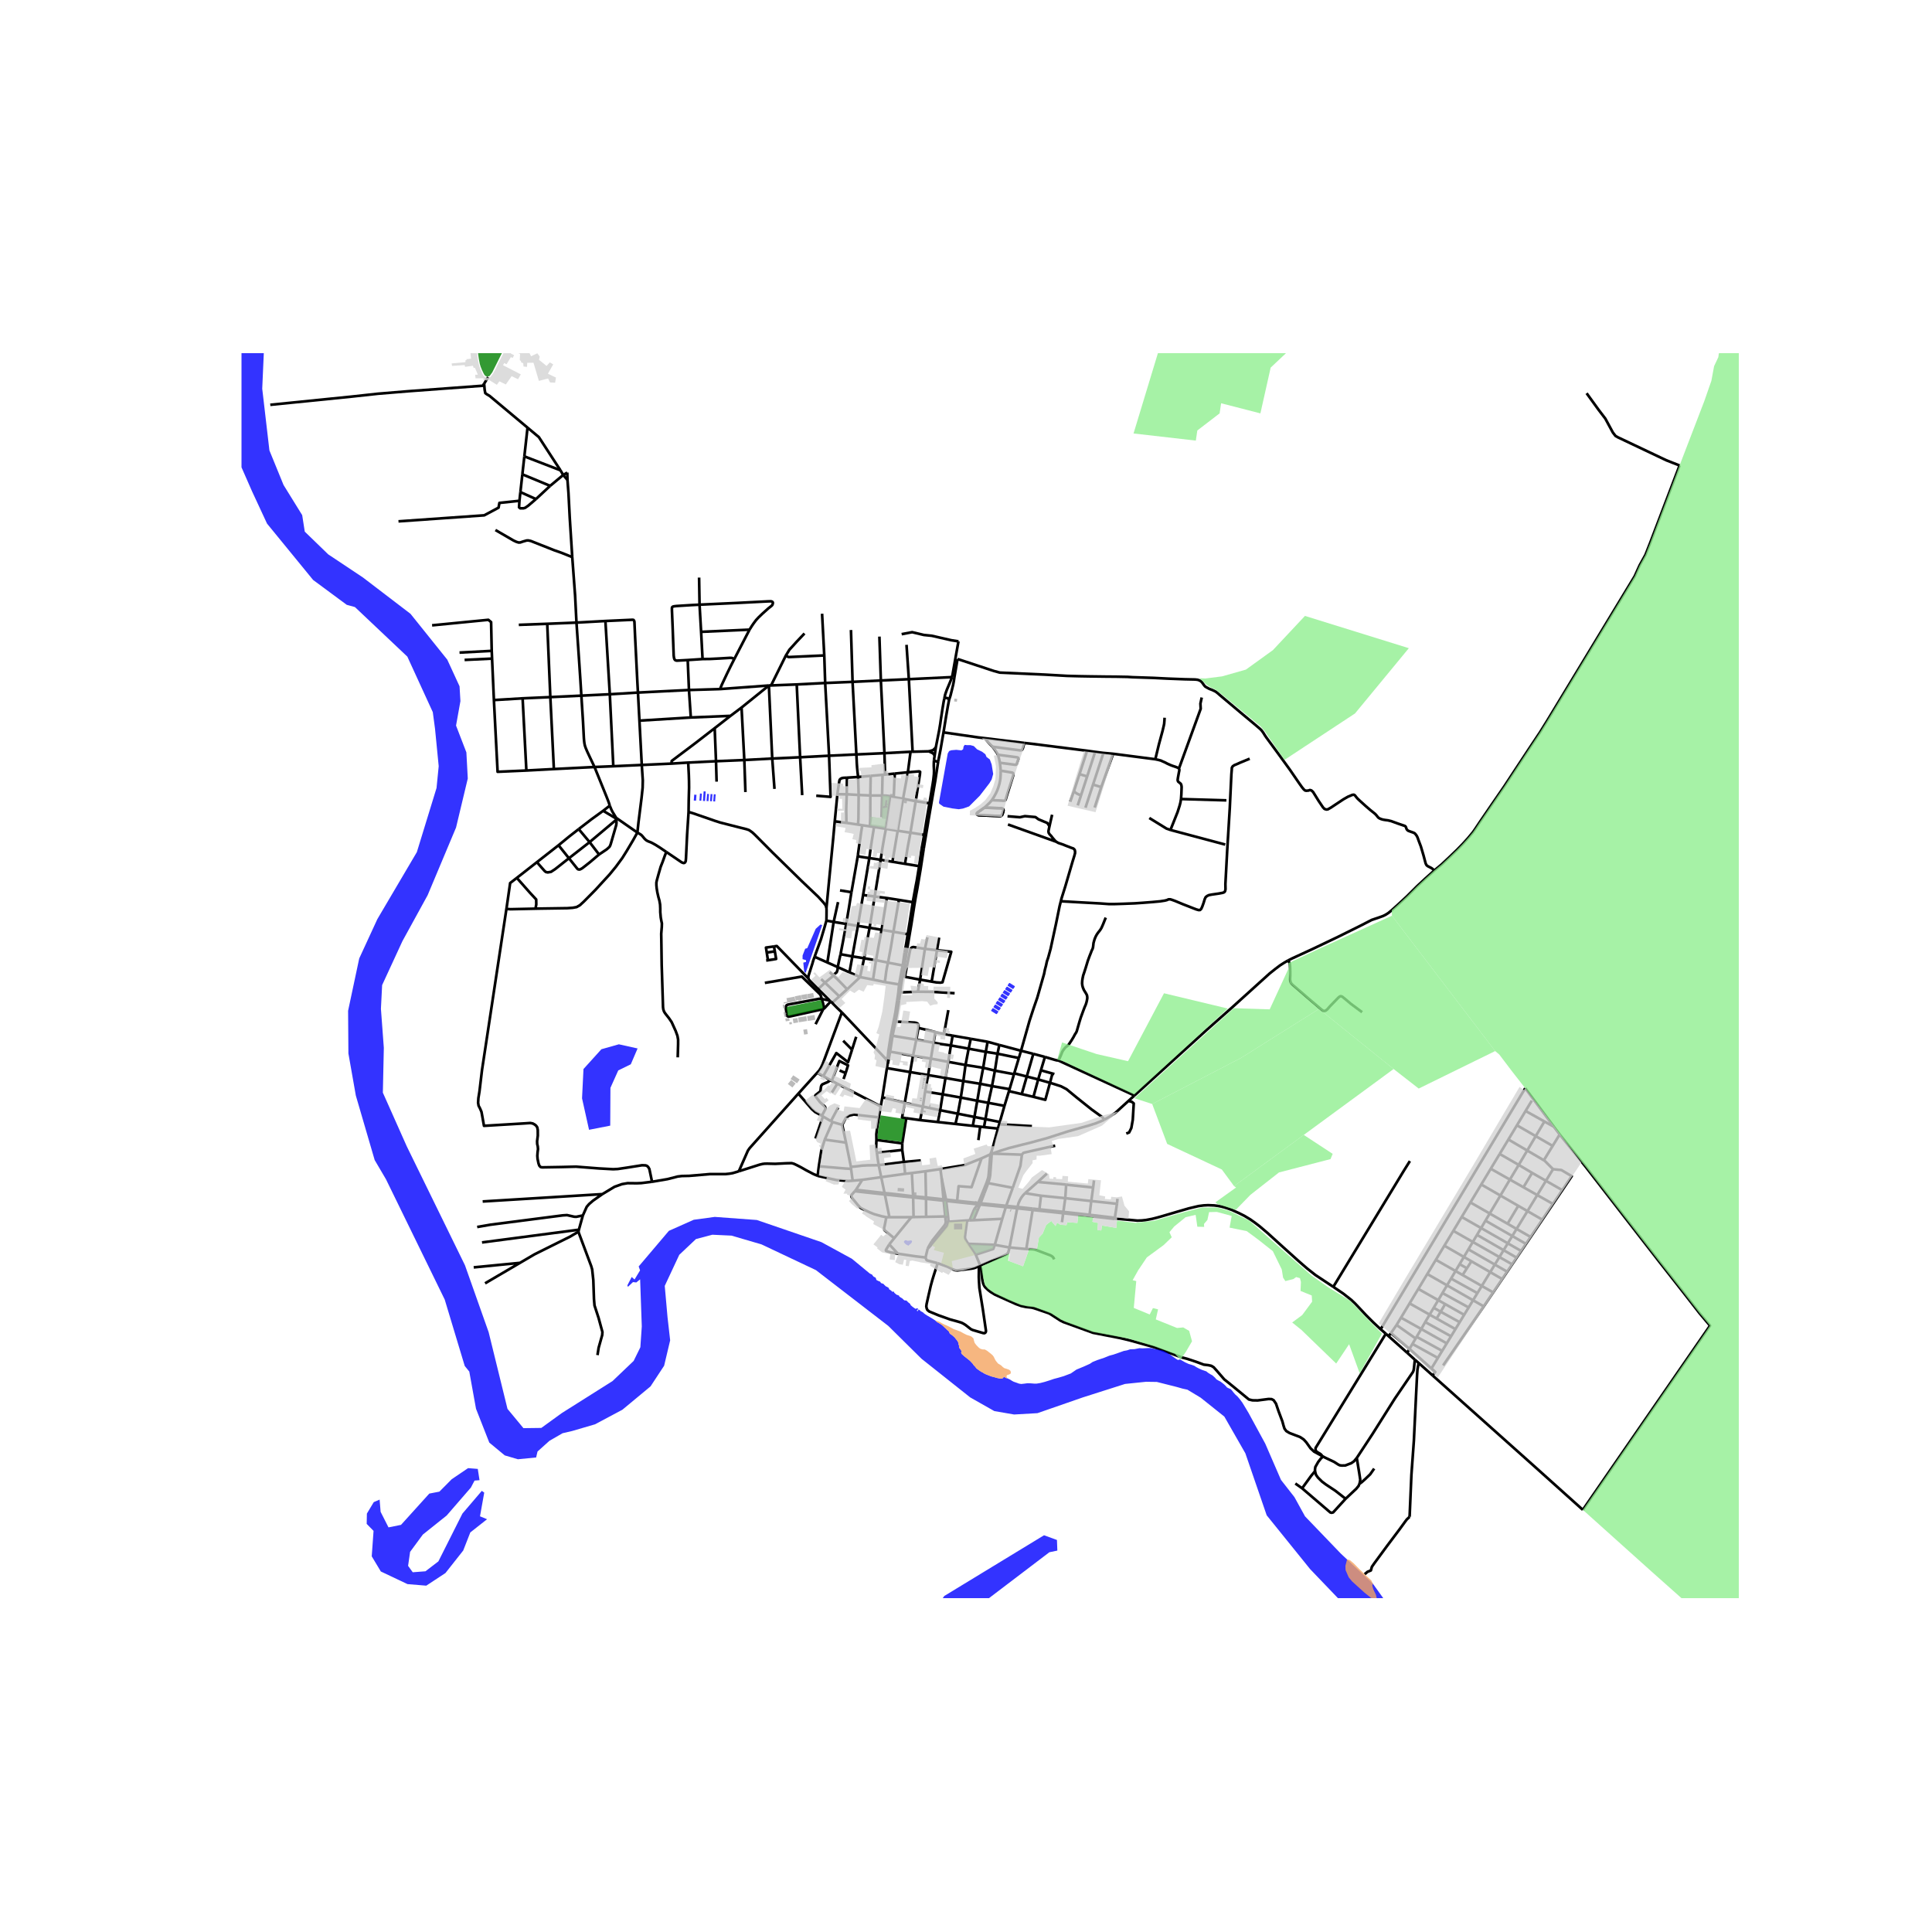<svg xmlns="http://www.w3.org/2000/svg" width="960" height="960" viewBox="0 0 720 720"><defs><style>*{stroke-linejoin:round;stroke-linecap:butt}</style></defs><g id="figure_1"><path id="patch_1" d="M0 720h720V0H0z" style="fill:#fff"/><g id="axes_1"><path id="patch_2" d="M90 595.587h558V131.613H90z" style="fill:#fff"/><g id="LineCollection_1"><path d="m517.464 497.938.919-1.138M517.464 497.938l-1.009-.889M517.464 497.938l6.951 6.194M344.412 311.113l-.944 5.18M344.412 311.113l-5.12-.788M346.382 299.354l-1.004 5.802-.069.421-.897 5.536M307.979 343.089l2.706.477M307.996 338.362l.035.884-.017 2.075-.035 1.768M303.576 356.564l2.388-6.572 1.272-4.285.743-2.618M256.472 284.193l.233 4.606.07 2.33.019 2.43-.124 4.626-.035 2.465-.023 1.94M307.996 338.362l-.195-.748-.265-.442-.583-.73-1.98-2.194-6.15-5.85-10.958-10.728-6.61-6.648-.884-.816-.618-.442-.654-.442-.92-.307-2.721-.68-7.123-1.82-.972-.322-.99-.306-.99-.357-7.264-2.5-1.507-.44M248.319 317.497l5.64 3.822.396.194.433.119.354-.086.247-.272.167-.416.088-.954.425-8.9.543-8.414M256.472 284.193l10.363-.508M256.472 284.193l-6.224.38M346.382 299.354l-5.121-.774M348.06 283.307l-.05 1.037-.017 1.054.088 1.82-.035 1.275-.106 1.02-.123 1.122-.213 1.412-.388 2.329-.834 4.978M336.55 297.66l1.794-9.858M336.55 297.66l-3.477-.585M336.55 297.66l-1.998 11.939M336.55 297.66l4.71.92M339.333 280.161l-.99 7.641M339.333 280.161l.76-.016M339.333 280.161l-9.73.53M319.142 281.158l10.46-.468M319.142 281.158l-10.17.477M319.142 281.158l-1.415-27.047M319.8 289.558l-.208-1.698-.178-1.85-.124-1.768-.053-1.31-.095-1.774M221.56 285.842l-15.145.761M221.56 285.842l7.002-.288M216.655 259.247l.619 9.709.318 6.104.089 1.055.106.85.176.867.3.884.584 1.377.884 1.888 1.829 3.861M227.225 300.26l-.155-.618-.305-.875-.75-1.926-4.455-10.999M216.655 259.247l-11.564.547M216.655 259.247l10.604-.517M214.835 232.024l.919 13.28.53 7.975.371 5.968M214.835 232.024l10.782-.594M214.835 232.024l-10.894.445M213.262 207.623l.477 6.427.584 7.874.512 10.1M211.406 176.114l.071 2.755M211.406 176.114l-1.52.901M319.752 307.295l-4.327-.636M319.752 307.295l1.597.238M319.995 296.257l-.089 8.907-.154 2.131M319.8 289.558l.195 6.7M319.8 289.558l4.673-.413M319.8 289.558l-4.174.26M338.344 287.802l-4.901.493M341.26 298.58l1.558-9.973.081-.986-.343-.157-4.212.338M333.073 297.075l-1.308-.289M333.073 297.075l.37-8.78M328.737 296.479l1.458.022 1.114.153.456.132M330.165 308.87l.62-4.108.98-7.976M319.995 296.257l4.358.198M319.995 296.257l-4.445-.255M354.762 252.344l-16.063.77M354.762 252.344l-.282.816-.513 1.275-1.078 2.55-.442 1.225-.23.697-.277 1.324M357.19 239.015l-1.296 7.241-.902 5.119-.23.969M184.065 260.895l10.697-.648M184.065 260.895l-.687-15.452M196.163 287.15l-10.721.476-1.377-26.731M183.25 242.564l.128 2.88M183.25 242.564l-12 .632M161.03 233.044l20.97-2.055 1.017.852.234 10.723M196.163 287.15l10.252-.547M196.163 287.15l-1.4-26.903M194.762 260.247l10.33-.453M193.338 232.866l10.603-.397M203.94 232.469l1.151 27.325M205.091 259.794l1.324 26.81M228.562 285.554l-1.303-26.824M228.562 285.554l10.61-.476M227.259 258.73l10.486-.629M227.259 258.73l-1.642-27.3M237.745 258.101l-.199-3.564-.618-12.378-.265-5.255-.23-5.17-.124-.44-.23-.273-.35-.053-10.112.462M237.745 258.101l19.015-.957M237.745 258.101l.555 10.461M239.171 285.078l-.871-16.516M239.171 285.078l11.077-.505M237.53 310.272l.408-3.765 1.157-9.212.395-3.735.063-2.72-.382-5.762M268.336 256.8l-11.576.344M268.336 256.8l18.206-1.335M273.587 245.73l-1.293 2.55-1.396 2.856-1.414 3.01-.548 1.173-.6 1.482M273.587 245.73l5.741-11.074" clip-path="url(#p88165dc716)" style="fill:none;stroke:#000"/><path d="m261.82 245.614 2.821-.038 3.358-.17 4.012-.238.654.017.39.12.3.203.232.223M279.328 234.656l-18.044.81M260.7 225.342l14.016-.647 11.682-.595.884-.017.371.085.3.204.09.29-.072.407-.177.443-.37.357-1.026.799-2.315 2.074-1.467 1.412-.884.968-.884 1.191-.618.901-.902 1.442M260.534 215.247l.166 10.095M260.7 225.342l.584 10.124M256.292 245.98l-4.033.219-.432-.079-.3-.187-.213-.34-.123-.39-.124-.868-.406-10.917-.248-5.832-.017-.952.07-.34.265-.222.46-.118.813-.102 5.444-.34 3.252-.17M261.82 245.614l-.536-10.148M261.82 245.614l-5.528.366M256.292 245.98l.468 11.164M256.76 257.144l.686 10.242M286.542 255.465l.814-.023M286.542 255.465l-10.19 8.215M286.542 255.465l1.246 27.22M266.342 271.369l-7.233 5.596-8.78 6.615-.081.993M288.625 294.002l-.837-11.316M287.788 282.686l10.392-.475M287.788 282.686l-10.403.558M266.342 271.369l5.897-4.59M266.342 271.369l.493 12.316M266.835 283.685l.222 7.614M266.835 283.685l10.55-.441M276.352 263.68l-4.113 3.098M276.352 263.68l1.033 19.564M277.385 283.244l.413 11.936M272.239 266.778l-14.793.608M257.446 267.386l-19.146 1.176M298.18 282.21l-1.265-27.134M298.18 282.21l.772 14.124M298.18 282.21l10.792-.575M296.915 255.076l-9.56.366M296.915 255.076l10.604-.542M308.972 281.635l-1.453-27.101M304.188 296.54l5.344.434-.56-15.339M307.52 254.534l10.207-.423M307.52 254.534l-.34-10.27M306.364 228.716l.815 15.547M317.128 234.787l.6 19.324M317.727 254.111l10.544-.511M328.27 253.6l10.43-.487M328.27 253.6l-.539-16.363M328.27 253.6l1.333 27.09M338.7 253.113l1.394 27.032M338.7 253.113l-.87-12.808M340.094 280.145l6.073-.147M324.473 289.145l4.42-.394M324.473 289.145l-.12 7.31M324.353 296.455l4.384.024M324.2 307.973l.133-2.796.02-8.722M324.2 307.973l1.533.205M324.2 307.973l-2.85-.44M328.894 288.751l.954-.095M328.894 288.751l-.157 7.728M328.737 296.479l-.232 8.081M330.165 308.87l4.387.729M330.165 308.87l-4.432-.692M328.2 320.411l.686-4.553.638-3.68.64-3.307M328.2 320.411l-2.226 13.69M328.2 320.411l4.386.75M328.2 320.411l-4.225-.628M325.974 334.102l4.516.569M325.974 334.102l-4.324-.558M324.076 345.75l.958-5.874.94-5.774M324.076 345.75l-4.37-.695M324.076 345.75l4.472.766M322.03 357.12l.923-5.44 1.123-5.93M320.535 364.133l1.495-7.012M320.535 364.133l4.817.93M320.535 364.133l-4.832 4.531M320.535 364.133l-3.962-1.768M310.1 373.72l2.684-2.404M310.1 373.72l-.524-.509M313.744 377.299l-1.701-1.616-1.943-1.963M338.272 348.155l-5.318-.903M338.272 348.155l-.53 3.367-.605 3.409M340.164 336.213l-.265 1.741-.867 5.594-.76 4.607M326.467 357.837l-4.437-.716M326.467 357.837l4.468.909M326.467 357.837l-1.115 7.226M328.548 346.516l-1.04 5.55-1.041 5.77M328.548 346.516l4.406.736M330.49 334.67l-.966 5.936-.976 5.91M334.552 309.599l4.74.726M332.586 321.162l1.342-7.957.624-3.606M333.443 288.295l-3.595.36M341.26 298.58l-1.968 11.745M337.248 321.918l1.024-6.153 1.02-5.44M332.954 347.252l2.042-11.878M330.935 358.746l1.045-5.54.974-5.954M329.731 365.985l5.342.89M329.731 365.985l-4.379-.922M330.935 358.746l-.44 1.991-.247 1.48-.106.85-.141 1.122-.27 1.796M332.586 321.162l4.662.756M337.248 321.918l5.284.87M342.532 322.788l-.672 4.131-.247 1.48-.371 1.887-1.078 5.927M342.532 322.788l.936-6.495M330.49 334.67l4.506.704M340.164 336.213l-1.016-.162-4.152-.677M335.073 366.875l-.318 3.213-.389 2.653M336.417 359.802l-.319 1.462-.406 2.177-.619 3.434M229.642 304.795l7.889 5.477M229.642 304.795l-.01.264M227.225 300.26l.305.688.286.697.43.88 1.396 2.27M227.225 300.26l-2.44 1.897M224.785 302.157l4.847 2.902M215.67 308.98l4.697-3.62 4.418-3.203M360.412 454.831l.948-.042M360.412 454.831l-6.925.483M360.803 463.535l-.836-1.34-.282-.536-.088-.544.099-1.033.716-5.25M386.748 440.479l10.586.982M386.748 440.479l3.391-3.1M386.748 440.479l-4.71 4.179M326.624 424.82l9.616 1.277M326.784 429.612l-.274-1.981.114-2.81M327.522 416.412l-.65 4.044-.282 2.219.034 2.145M340.25 393.449l6.66 1.06M340.25 393.449l-8.519-1.528M340.25 393.449l1.234-5.99M339.186 399.529l.549-3.203.515-2.877M365.298 471.606l-.479.219M365.298 471.606l-1.659-4.036M376.206 464.898l-.363 1.512-.193.507-.43.437-.65.367-9.272 3.885M492.798 542.65l-3.074-1.667-1.326-1.241-1.538-2.176-.972-1.088-1.378-.935-3.924-1.496-1.22-.731-.67-.9-.39-1.225-.406-1.496-1.432-3.808-.937-2.77-.884-1.31-.76-.391-1.131-.05-4.065.526-1.944-.034-1.326-.323-5.09-4.182-2.704-2.21-1.378-1.088-2.598-3.009-1.344-1.513-.92-.544-1.112-.238-1.644-.187-2.881-1.072-3.34-1.105-2.051-.526-10.286-3.817-9.05-2.524-3.782-.902-9.916-1.93-11.063-4.011-1.131-.57-3.65-2.363-.698-.365-5.559-1.896-.84-.195-2.014-.213-1.82-.39-1.98-.715-7.737-3.478-1.692-1.036-.805-.62-.665-.632-.519-.482-.345-.501-.391-.807-.289-1.216-.168-1.174-.212-2.337-.097-1.003-.352-1.078M336.234 428.56l-9.45 1.052M336.234 428.56l.636 4.479M336.234 428.56l.006-2.463M406.05 452.714l.637-5.118M406.05 452.714l-.068.485M406.05 452.714l-9.408-1.044-.357-.04M415.477 453.831l-.473-.053-8.64-1.026-.314-.038M387.351 450.687l.602-5.08M387.351 450.687l-2.438-.267M396.285 451.63l-1.986-.21-6.948-.733M330.312 453.613l1.145.007M333.241 461.45l-3.656-3.047-.09-.85.173-.642.644-3.298M318.553 443.929l-1.238 1.43-.049.264.023.272.145.344.366.529 1.962 2.37.677.756.548.409.742.373 2.504 1.177 1.516.612 2.798.792 1.765.356M352.471 455.407l1.016-.093M352.471 455.407l-.2.744-.291.503-4.763 5.956M352.471 455.407l-.214-2.072M416.45 446.772l-.189 1.852M310.247 418.148l-2.89 6.553M310.247 418.148l-.585-.33M310.247 418.148l3.627 1.05M307.358 424.701l7.926 1.122M305.155 434.636l.898-5.666 1.305-4.269M215.735 458.272l-36.101 4.75M215.735 458.272l-.195.752M217.215 452.964l-.86 3.076-.62 2.232M333.241 461.45l-1.834 2.28M333.241 461.45l6.399-7.843M380.838 430.31l-11.1-.393M377.427 442.657l2.862-8.213.55-4.134M393.249 426.982l-1.167.213-10.07 2.28-.627.162-.547.673M328.838 408.95l8.343 2.048M328.838 408.95l-.62 3.352M328.838 408.95l1.698-10.894M329.652 444.62l-10.655-1.204M329.652 444.62l.113.54M328.406 438.696l.847 4.031.399 1.893M340.288 445.813l-8.47-.992-.117-.014-2.049-.187M352.56 447.043l-1.674-8.196M352.56 447.043l-.939-.082M356.693 447.508l-1.984-.223-2.148-.242M352.56 447.043l.058.52M342.27 383.078l.023-1.183-.325-.437-.514-.25-.589-.12-7.162-.393M333.703 380.695l.487-2.444.689-4.286.162-1.153M332.623 386.01l.655-3.222.425-2.093M364.82 471.825l-1.282.587-.69.22-.8.154-5.284.658-.808-.08-.725-.263-2.2-1.064-3.587-1.277" clip-path="url(#p88165dc716)" style="fill:none;stroke:#000"/><path d="m364.82 471.825-.045 4.055.062 1.565.153 2.51 1.298 8.064 1.15 7.887-.03.409-.194.34-.345.195-.479-.054-3.834-1.123-.576-.25-.307-.198-1.908-1.49-.787-.48-.734-.357-1.202-.366-2.937-.807-4.46-1.59-3.349-1.386-.66-.533-.258-.537-.177-.808.086-.666.026-.199.674-3.028.902-3.9.583-2.118.565-1.845 1.407-4.355M344.925 468.63l.298.828.212.234 4.01 1.068M416.261 448.624l-9.574-1.028M416.261 448.624l-.784 5.207M313.744 377.299l16.284 17.247M304.56 399.755l.798-.892.65-1.095.552-1.168 7.184-19.301M360.803 463.535l2.836 4.035M360.803 463.535l9.924.378M317.766 440.014l-.604-4.424M317.766 440.014l3.575-.328M304.71 438.21l1.216.272 4.372.98 1.533.316 1.192.094 3.08.243 1.663-.1M350.886 438.847l.735 8.114M350.886 438.847l-.422-3.157M382.463 465.48l2.367-14.555M382.463 465.48l-6.257-.582M392.855 469.33l-.159-.356-.256-.43-.363-.34-.575-.341-5.184-1.969-.913-.261-.857-.092-2.085-.062M356.693 447.508l-.054.484M365.795 431.68l-3.723 10.743-4.827-.369-.552 5.454M356.693 447.508l7.907.844M313.874 419.198l1.41 6.625M327.522 416.412l-9.398-1.073-1.661.416-1.22.817-1.369 2.626M340.454 453.56l-.15-7.307M340.454 453.56l-.814.047M340.454 453.56l4.683-.077M215.54 459.024l4.792 12.835.353 1.242.424 3.96.248 7.056.198 2.383 1.516 4.655 1.432 5.253-.089 1.157-1.325 4.726-.424 2.72M416.058 454.16l-.58-.329M496.88 479.573l-6.694-4.437-3.07-2.427-3.013-2.618-5.965-5.363-5.877-5.33-2.89-2.448-1.643-1.25-1.756-1.25-2.247-1.35-2.077-1.038-2.59-1.164-1.62-.583-1.172-.37-1.202-.306-1.29-.246-1.29-.161-2.271-.095-1.644.085-1.914.248-3.583.845-3.486 1.013-6.812 2.003-1.676.465-1.765.443-2.262.427-1.558.159-1.64.062-7.815-.728M416.058 454.16l-.646.099M341.484 387.459l6.423 1.12M341.484 387.459l-8.861-1.449M341.484 387.459l.786-4.38M305.155 434.636l-.444 3.574M317.162 435.59l-2.029-.11-9.978-.844M334.61 467.208l-3.203-3.479M331.407 463.73l-1.265 2.085.018.213.097.166 1.582.514 2.77.5M344.925 468.63l-3.772-.45-6.543-.972M370.727 463.913l2.782-9.698M370.727 463.913l5.479.985M363.64 467.57l6.512-2.121.575-1.536M353.487 455.314l-.195-2.108M347.79 463.053l5.027-5.944.293-.516.16-.468.217-.811M180.772 478.259l13.016-7.63M275.34 436.505l7.777-2.482 1.116-.263.796-.093.99-.009 2.88.068 4.17-.21 1.963-.045.866.246 1.052.502.775.397.736.377 1.988 1.13.4.209 2.27 1.187 1.592.69M348.595 384.642l-1.567-.43-4.758-1.134M364.6 448.352l-.196.467M364.6 448.352l.828.078M364.6 448.352l1.586-3.928M224.485 445.015l-44.608 2.739M242.993 440.407l-4.015.494-1.626.068-3.464-.035-2.086.357-2.774.987-4.543 2.737M217.215 452.964l1.438-3.223.883-1.02 1.432-1.24 3.517-2.466M351.735 385.32l3.29.644M348.595 384.642l1.072.295.75.132 1.318.252M353.417 376.438l-1.489 8.158-.193.725M337.315 437.443l-8.91 1.253M337.315 437.443l2.509-.292M337.315 437.443l-.445-4.404M365.795 431.68l3.3-1.506M350.464 435.69l8.463-1.396.802-.185 6.066-2.429M406.687 447.596l.69-5.04M406.687 447.596l-9.692-1.065M330.935 358.746l5.482 1.056M318.997 443.416l2.344-3.73M318.997 443.416l-.444.513M306.703 416.069l-2.81 8.219M306.703 416.069l-.41-.28M306.703 416.069l2.96 1.749M331.296 394.142l-.438-.03M331.296 394.142l.435-2.221M331.296 394.142l-.208 1.382M361.36 454.789l1.415-.05M364.404 448.82l-1.242 1.7-.291.573-1.511 3.696M317.162 435.59l-.045-.728M362.775 454.74l10.734-.525M362.775 454.74l2.457-5.846M331.457 453.62l8.183-.013M331.457 453.62l-1.692-8.46M407.704 439.896l-.327 2.66M297.518 407.56l7.042-7.805M275.34 436.505l3.379-7.692.645-.935 18.154-20.319M306.294 415.79l-2.521-1.37-1.23-1.087-5.025-5.774M369.598 429.962l-.503.212M369.598 429.962l.14-.045M369.598 429.962l-.095-.835M368.27 440.92l.463-1.543.16-.72.124-.783.581-7.912M327.522 416.412l.697-4.11M344.904 436.496l.182 9.754M344.904 436.496l-5.08.655M344.904 436.496l5.56-.806M379.186 449.794l-.101.51M379.186 449.794l-1.2-.12-3.003-.303M382.038 444.658l-.702.722-.707.927-.521.914-.52 1.11-.402 1.463M379.186 449.794l5.727.626M350.372 413.749l-6.45-1.363M350.372 413.749l6.59 1.289M350.372 413.749l.952-5.918M350.372 413.749l-.849 4.402M396.285 451.63l.71-5.099M396.285 451.63l-.07.514M369.095 430.174l-.644 7.497-.088.739-.143.66-.553 1.683M369.095 430.174l.408-1.047M387.953 445.607l-5.915-.949M387.953 445.607l9.042.924M193.788 470.63l-17.251 1.684M215.54 459.024l-3.057 1.817-13.277 6.613-5.418 3.176M380.508 391.584l-.816 2.723M380.508 391.584l-8.094-2.147M380.508 391.584l4.576 1.163M395.343 335.863l-.46 1.836-1.308 6.427-2.05 9.487-.884 3.23-.494 1.463-.319 1.496-.424 1.598-.283 1.462-2.545 8.91-1.378 3.978-1.539 4.7-3.006 10.622-.145.512M397.334 441.46l-.339 5.071M407.377 442.555l-8.924-.94-1.12-.154M345.137 453.483l-.035-6.722M345.137 453.483l7.12-.148M217.215 452.964l-2.458.503-.788-.036-2.669-.596-1.626.103-26.939 3.48-4.903.852M345.692 465.423l-.767 3.206M345.692 465.423l.601-.646 1.497-1.724M347.217 462.61l-1.18 2.063-.345.75M351.621 446.961l.05.501M351.621 446.961l-1.953-.213-4.582-.498M331.731 391.92l.892-5.91M327.464 434.219l-.353-2.193-.327-2.414M306.255 372.29l.494 1.733.183.852.026.576-.156.609M306.255 372.29l-.235-.047-.704-.025-10.942 2.03-.86.176-.39.226-.209.425-.052.602.339 2.657.26.375.417.15.755-.116 12.168-2.683M303.94 381.684l.714-1.391 2.148-4.233M306.802 376.06l.443-.308.468-.502 1.863-2.039M374.983 449.371l2.444-6.714M374.983 449.371l-.156.492M374.983 449.371l-1.012-.1-7.266-.715-1.277-.126M331.088 395.524l-.327-.03M331.088 395.524l-.318 1.037M340.288 445.813l-.464-8.662M340.288 445.813l.016.44M345.086 446.25l-3.949-.36-.849-.077M367.667 440.753l.604.167M367.667 440.753l-1.481 3.671M352.257 453.335l1.035-.129M352.257 453.335l-.586-5.873M373.509 454.215l1.318-4.352M309.576 373.211l-.335-.332M377.427 442.657l-9.156-1.737M328.406 438.696l-7.065.99M327.464 434.219l.563 2.676.379 1.801M353.292 453.206l-.674-5.643M330.858 394.112l-.097 1.382M330.858 394.112l-.442.208-.388.226M334.366 372.741l-.424 2.754-.247 1.717-.371 1.922-1.344 6.75-.91 5.814-.212 2.414M376.206 464.898l2.879-14.595M347.217 462.61l.573.443M315.284 425.823l1.833 9.04M365.428 448.43l1.435-3.79M365.428 448.43l-.196.464" clip-path="url(#p88165dc716)" style="fill:none;stroke:#000"/><path d="m330.028 394.546.378.524.355.424M309.523 402.562l-1.12.706-.92.391-1.069.476-.3.391-.168.502-.159 1.266-.115.447-1.723 1.351-.155.276.32.46 1.46 1.898 1.91 1.756.162.769-1.352 2.539M345.086 446.25l.016.51M415.477 453.831l-.065.428M242.993 440.407l5.794-.986 3.783-.968 1.555-.187 2.714-.057 7.748-.665h5.818l1.319-.133 1.313-.22 2.303-.686M368.27 440.92l-1.407 3.72M514.532 495.378l53.878-89.832M496.88 479.573l3.713 2.512 2.96 2.325 1.441 1.365 1.255 1.317 2.855 3.052 2.73 2.72 2.153 2.006.545.508M516.455 497.05l-.676-.597-1.247-1.075M496.88 479.573l26.31-43.314 2.236-3.57M528.686 507.941l-1.404-1.221M528.686 507.941l5.21 4.654M525.32 565.259l.671-15.597.92-12.742.768-16.04.415-8.296.15-2.167.442-2.476M568.41 405.546l10.664 14.351M315.626 289.817l-.076 6.185M312.07 295.99l.219-1.57.49-3.303.13-.516.319-.34.424-.238.566-.136 1.408-.07M312.07 295.99l3.48.012M312.07 295.99l-.98 10.092M315.425 306.659l-.023-2.795-.035-1.718.017-1.36.166-4.784M229.615 305.536l-9.885 8.302M229.615 305.536l.017-.477M223.252 318.44l2.824-1.892.566-.493.494-.46.265-.492.213-.595 2.032-7.006.089-.765-.001-.667-.12-.534M311.09 306.082l4.335.577M307.996 338.362l1.008-10.456 1.502-15.405.583-6.42M215.67 308.98l4.06 4.858M208.154 315l3.995-3.281 3.52-2.739M199.562 338.634l1.17-.026 10.692-.161 1.98-.136 1.484-.272 1.202-.68 1.484-1.36 4.242-4.285 5.373-5.849 2.332-2.851 2.405-3.27 1.696-2.72 2.263-3.809 1.646-2.943M248.319 317.497l-2.43-1.647-1.538-.969-1.095-.611-.707-.358-.549-.204-.547-.22-.53-.29-.407-.323-.46-.476-.371-.476-.353-.408-.283-.306-.495-.34-1.023-.597M219.73 313.838l-7.707 6.002M219.73 313.838l3.522 4.603M208.154 315l-8.07 6.313M208.154 315l3.869 4.84M212.023 319.84l3.094 3.87.284.25.318.07h.353l.336-.137.548-.306 1.078-.833 1.874-1.48 3.344-2.833M192.61 327.16l7.475-5.847M188.734 338.728l1.385-9.641 2.491-1.926M199.562 338.634l.294-1.59-.037-1.844-2.431-2.622-4.778-5.417M188.734 338.728l1.553.106 9.275-.2M242.993 440.407l-.993-4.76-.424-.73-.46-.426-.53-.187-1.307-.05-5.798.917-3.234.476-1.732.085-5.285-.289-8.536-.663-5.568.136-5.974.102-1.166.017-.548-.119-.46-.527-.3-.85-.336-1.632-.089-1.156.089-1.292.16-1.241-.09-1.004-.211-.9-.036-1.02.266-2.092-.018-2.09-.195-.987-.406-.595-.53-.442-.76-.408-.902-.17-2.262.153-5.355.323-9.633.578-.672-3.809-.265-1.41-.53-1.242-.548-1.054-.176-1.105.106-1.7.406-2.533.942-7.932 9.1-60.051M348.595 384.642l-.688 3.937M347.907 388.579l-.997 5.93M354.37 389.607l-3.749-.53-2.714-.498M346.91 394.508l6.468 1.218M346.91 394.508l-1.02 6.144M304.56 399.755l2.249 1.272M345.89 400.652l-1.116 6.132M345.89 400.652l6.467 1.083M345.89 400.652l-6.704-1.123M337.181 410.998l6.742 1.388M337.735 416.724l-1.574-.21 1.02-5.516M339.186 399.529l-.71 4.147-1.295 7.322M312.045 403.87l4.34 2.25 11.834 6.182M343.923 412.386l.85-5.602M343.923 412.386l-1.027 5.044M353.378 395.726l6.443 1.162M353.378 395.726l.991-6.119M353.378 395.726l-1.021 6.009M355.025 385.964l-.656 3.643M355.025 385.964l6.743 1.169M351.324 407.83l1.033-6.095M351.324 407.83l6.741 1.194M351.324 407.83l-6.55-1.046M345.62 349.327l-.927 4.28M349.973 349.41l-.786 4.713M344.693 353.607l-1.794 11.477M344.693 353.607l4.494.516M337.969 360.065l1.223-6.077.176-.392.265-.373.318-.205.447-.081 4.295.67M347.146 365.814l.238-1.039 1.803-10.652" clip-path="url(#p88165dc716)" style="fill:none;stroke:#000"/><path d="m347.146 365.814 1.83.302 1.516.09.746-.135 1.75-6.096 1.516-5.278-5.317-.574M337.969 360.065l-.932-.138M342.899 365.084l-5.672-1.055.742-3.964M337.037 359.927l.281-1.57.531-3.264M335.459 369.844l.373-2.868.62-3.74.585-3.31M342.899 365.084l-.83 4.498M342.899 365.084l4.247.73M342.07 369.582l-6.611.262M355.76 370.145l-8.138-.498-5.553-.065M335.459 369.844l-.418 2.968M309.523 402.562l-2.714-1.535M309.523 402.562l.452.234M377.986 399.995l1.706-5.688M377.986 399.995l-.095.322M377.986 399.995l4.664 1.192M312.371 412.721l-2.709 5.097M372.351 418.975l.251-.844M372.351 418.975l-.442 1.614M372.351 418.975l12.22.706M336.24 426.097l1.495-9.373M336.87 433.039l-9.406 1.18M336.87 433.039l6.272-.58M317.117 434.862l1.264-.118 1.422-.15 1.476-.196 2.085-.109 2.441-.025 1.66-.045M322.03 357.12l-4.38-.7M337.137 354.93l-.137.775-.583 4.097M346.167 279.998l1.522.737.636.753M348.741 278.6l-1.004.947-1.57.45M430.55 282.95l-15.72-2.04M439.352 286.435l-.265-.271-1.079-.409-1.166-.39-.777-.307-1.026-.459-.795-.425-.92-.408-.689-.323-.972-.255-1.113-.238M434.014 267.477l-.07 1.105-.089 1.122-.159.783-.46 1.955-1.343 4.948-1.343 5.56M401.64 300.15l1.286-3.95M402.926 296.2l2.234-6.858M400.228 294.814l.505.514.495.357.813.408.513.102.372.005M405.12 279.781l-2.823 8.733M405.12 279.781l3.007.42M381.74 276.876l3.086.344 20.293 2.561M408.127 280.201l-2.967 9.141M408.127 280.201l3.085.39M411.212 280.59l-3.87 11.801M411.212 280.59l3.618.32M414.83 280.91l-4.42 12.416M410.41 293.326l-3.068-.935M410.41 293.326l-2.465 7.63M404.517 301.009l2.825-8.618M402.297 288.514l2.863.828M400.228 294.814l.198-.561 1.87-5.739M330.761 395.494l.009 1.067M405.982 453.199l9.43 1.06M396.215 452.144l1.62.173 8.147.882M396.215 452.144l-.448 3.344M396.215 452.144l-11.385-1.219M384.83 450.925l.083-.505M384.83 450.925l-5.745-.622M379.085 450.303l-4.258-.44M374.827 449.863l-9.595-.969M365.232 448.894l-.828-.075M364.404 448.82l-7.765-.828M356.64 447.992l-4.022-.429M351.671 447.462l.947.101M345.102 446.76l4.344.465 2.225.237M345.102 446.76l-4.798-.507M329.765 445.16l9.423.977 1.116.116M329.765 445.16l-11.212-1.231M181.934 140.536l-1.517 2.44M533.446 509.996l1.435 1.28-.985 1.319M589.88 562.676l-17.723-15.913-38.26-34.168M567.739 442.45l3.232-5.353M567.739 442.45l5.149 2.914M567.739 442.45l-5.048-2.858M570.866 410.161l-2.33 3.87M575.559 417.941l3.515 1.956M575.559 417.941l-7.024-3.91M575.559 417.941l-3.234 5.467M568.535 414.031l-3.213 5.335M565.322 419.366l7.003 4.042M565.322 419.366l-3.187 5.292M572.325 423.408l6.304 3.639M572.325 423.408l-3.17 5.36M575.339 432.405l3.29-5.358M569.156 428.768l4.025 2.357 2.158 1.28M578.77 435.723l-3.096-3.12-.335-.198M578.629 427.047l2.617-4.261M579.074 419.897l2.172 2.889M589.88 562.676l47.39-68.642-3.877-4.603-5.804-7.465-9.41-11.992-12.639-16.286-14.562-18.798-9.732-12.104M562.135 424.658l7.02 4.11M562.135 424.658l-3.243 5.384M569.156 428.768l-3.169 5.358M578.77 435.723l-2.64 4.326" clip-path="url(#p88165dc716)" style="fill:none;stroke:#000"/><path d="m582.22 443.533 3.52-5.208-3.862-2.287-3.107-.315M558.892 430.042l7.095 4.084M558.892 430.042l-3.332 5.513M565.987 434.126l4.984 2.97M565.987 434.126l-3.296 5.466M570.97 437.097l5.16 2.952M576.13 440.05l6.09 3.483M576.13 440.05l-3.242 5.314M582.22 443.533l-3.479 5.145M555.56 435.555l7.131 4.037M555.56 435.555l-3.542 5.875M562.691 439.592l-3.535 5.948M572.888 445.364l5.853 3.314M572.888 445.364l-3.65 5.982M578.741 448.678l-3.962 5.858M561.824 456.053l3.991-6.678M561.824 456.053l3.364 1.929M561.824 456.053l-6.649-3.813M565.815 449.375l3.423 1.97M565.815 449.375l-6.659-3.835M534.294 487.377l2.6 1.46M534.294 487.377l1.69-2.843M534.294 487.377l-1.515 2.55M545.06 475.162l1.613-2.507M545.06 475.162l7.158 4.073M545.06 475.162l-2.62-1.491M548.353 470.043l-1.68 2.612M548.353 470.043l7.01 4.04M548.353 470.043l-2.8-1.613M543.963 471.107l2.71 1.548M543.963 471.107l1.59-2.677M543.963 471.107l-1.523 2.564M538.578 486l-1.685 2.837M538.578 486l7.072 3.998M538.578 486l-2.594-1.466M535.38 491.387l1.513-2.55M535.38 491.387l7.017 3.941M535.38 491.387l-2.601-1.46M536.893 488.837l7.082 3.906M527.57 498.817l-7.11-5.03M527.57 498.817l.37-.626M527.57 498.817l-1.202 2.025M552.018 441.43l-4.03 6.689M552.018 441.43l7.138 4.11M547.987 448.119l-3.256 5.403M547.987 448.119l7.188 4.121M544.73 453.522l-3.12 5.177M544.73 453.522l7.228 4.132M541.61 458.7l-3.336 5.535M541.61 458.7l7.268 4.136M538.274 464.235l-3.172 5.261M538.274 464.235l7.28 4.195M535.102 469.496l-3.191 5.294M535.102 469.496l7.338 4.175M531.911 474.79l-3.346 5.55M531.911 474.79l7.356 4.22M528.565 480.34l-3.25 5.395M528.565 480.34l7.419 4.194M525.314 485.735l-3.203 5.314M525.314 485.735l7.465 4.192M522.111 491.05l-1.651 2.738M522.111 491.05l7.551 4.24M520.46 493.788l-2.077 3.012M518.383 496.8l6.886 5.895M559.156 445.54l-3.98 6.7M555.175 452.24l-1.581 2.661M553.594 454.901l9.98 5.726M553.594 454.901l-1.636 2.753M551.958 457.654l9.957 5.691M551.958 457.654l-1.514 2.547M550.444 460.201l9.91 5.702M550.444 460.201l-1.566 2.635M548.878 462.836l9.906 5.639M548.878 462.836l-1.645 2.768M547.233 465.604l9.845 5.667M547.233 465.604l-1.68 2.826M542.44 473.67l-1.674 2.817M540.766 476.487l9.823 5.419M540.766 476.487l-1.5 2.523M539.267 479.01l9.695 5.562M539.267 479.01l-1.702 2.863M537.565 481.873l9.759 5.383M537.565 481.873l-1.581 2.661M532.779 489.927l-1.642 2.763M531.137 492.69l9.629 5.311M531.137 492.69l-1.475 2.6M529.662 495.29l9.501 5.338M529.662 495.29l-1.721 2.901M527.94 498.191l9.51 5.245M526.368 500.842l9.475 5.226M526.368 500.842l-1.1 1.853M556.45 481.642l3.373-4.989M556.45 481.642l-3.52 5.206M556.45 481.642l-4.232-2.407M559.823 476.653l1.85-2.736M559.823 476.653l-4.46-2.57M561.673 473.917l1.855-2.742M561.673 473.917l-4.595-2.646M563.528 471.175l1.677-2.48M563.528 471.175l-4.744-2.7M565.205 468.694l1.691-2.501M565.205 468.694l-4.851-2.79M566.896 466.193l1.784-2.636M566.896 466.193l-4.981-2.848M568.68 463.557l1.74-2.575M568.68 463.557l-5.106-2.93M570.42 460.982l4.36-6.446M570.42 460.982l-5.232-3M574.78 454.536l-5.542-3.19M569.238 451.346l-4.05 6.636M565.188 457.982l-1.614 2.645M563.574 460.627l-1.66 2.718M561.915 463.345l-1.561 2.558M560.354 465.903l-1.57 2.572M558.784 468.475l-1.706 2.796M557.078 471.271l-1.715 2.812M555.363 474.083l-3.145 5.152M552.218 479.235l-1.63 2.67M550.589 481.906l-1.627 2.666M548.962 484.572l3.967 2.276M548.962 484.572l-1.638 2.684M535.843 506.068l1.606-2.632M535.843 506.068l-2.397 3.928M537.45 503.436l1.713-2.808M539.163 500.628l1.603-2.627M540.766 498.001l1.63-2.673M542.397 495.328l1.578-2.585M543.975 492.743l1.675-2.745M545.65 489.998l1.674-2.742M552.93 486.848l-15.123 22.005M533.446 509.996l-8.177-7.301M525.269 502.695l-.854 1.437M524.415 504.132l2.867 2.588M367.172 275.121l14.567 1.755M351.613 272.944l13.03 1.878 2.53.299M369.902 278.283l-.965-.945-.71-.761-.509-.633-.546-.823M366.857 300.99l-2.582 1.828-.233.331.035.29.194.187.3.135.531.052 7.246.306h.495l.319-.12.282-.288.195-.442.3-1.003.018-.375-.088-.323-.248-.187-.466-.177-6.298-.213" clip-path="url(#p88165dc716)" style="fill:none;stroke:#000"/><path d="m366.857 300.99 6.298.214.466.177.248.187.088.323-.018.375-.3 1.003-.195.442-.282.288-.319.12h-.495l-7.246-.306-.53-.052-.3-.135-.195-.187-.035-.29.233-.331 2.582-1.827" clip-path="url(#p88165dc716)" style="fill:none;stroke:#000"/><path d="m369.629 298.203-.874 1.03-1.898 1.758M372.936 287.215l-.022 1.38-.071 1.323-.141 1.023-.242 1.168-.342 1.145-.423 1.202-.508 1.116-.694 1.286-.864 1.345" clip-path="url(#p88165dc716)" style="fill:none;stroke:#000"/><path d="m372.936 287.215 4.185.7.247.068.195.17.106.323-.036.408-.37 1.173-1.875 5.883-.618 2.075-.16.238-.282.135-.424.035-.654-.065-3.621-.155M372.631 284.27l.198 1.587.107 1.358M371.925 281.274l.425 1.58.281 1.416" clip-path="url(#p88165dc716)" style="fill:none;stroke:#000"/><path d="m371.925 281.274 7.09.945.353.12.087.106.077.135-.006.276-.655 1.892-.195.21-.138.055-.244-.003-5.663-.74M369.902 278.283l.874 1.181.64.915.509.895M381.74 276.876l-.554 1.993-.23.442-.124.17-.318.136-.418.01-10.194-1.344M319.732 318.707l.034-.498.408-2.936.424-2.721.318-2.397.433-2.622M323.975 319.783l.458-3.388.478-3.146.822-5.07M323.975 319.783l-2.325 13.76M319.732 318.707l.195.357.3.136.601.12 3.147.463M319.707 345.055l-4.342-.722M319.707 345.055l-2.056 11.364M319.707 345.055l1.943-11.511M316.573 362.365l1.078-5.946M316.573 362.365l-4.382-1.955M310.685 343.566l.864.152 3.816.615M313.246 355.608l.857-4.45 1.262-6.825M317.309 332.5l-.143.813-.755 4.754-1.046 6.266M351.613 272.944l.958-5.892.654-3.775.477-2.5M349.648 283.695l.855-4.316 1.11-6.435M196.598 159.372l-1.186 10.708M208.861 175.264l-2.863-4.388-5.179-7.975-4.22-3.53M180.417 142.977l.197 2.262.238 1.262.557.42 1.03.608 14.16 11.843M211.477 178.869l-1.591-1.854M213.262 207.623l-.424-6.649-.513-8.06-.477-9.25-.37-4.795M309.198 362.267l1.255 1.163M315.703 368.664l-2.92 2.652M310.63 363.594l1.496 1.4 1.214 1.224 2.363 2.446M310.63 363.594l-.177-.164M310.63 363.594l-3.184 2.61M307.446 366.203l-2.525 2.39M307.446 366.203l-1.43-1.334M307.446 366.203l5.338 5.113M304.921 368.593l4.32 4.286M301.227 364.597l.23.459.371.46 3.093 3.077M353.702 260.778l.513-1.54.503-2.023.487-2.015.247-1.292.194-1.326.23-1.361.974-5.624" clip-path="url(#p88165dc716)" style="fill:none;stroke:#000"/><path d="m353.702 260.778-.292-.375-.3-.195-.389-.11-.345-.01-.436.143M348.06 283.307l.605.357.442.136.541-.105M344.23 316.402l.193-1.265 1.272-7.515.3-1.905 1.079-6.257 1.485-8.604 1.09-7.161M348.06 283.307l.265-1.82M351.94 260.23l-.27 1.33-.407 2.43-.566 3.674-.3 2.125-.407 2.432-1.249 6.379M193.58 186.632l.359-3.245M199.728 185.998l-2.903 2.478-1.132.782-.635.17h-1.202l-.425-.373.149-2.423M148.503 194.292l31.956-2.245 5.337-2.857.318-1.768 7.466-.79M534.581 324.352l-1.131-.85-.848-.442-.443-.221-.423-.306-.23-.307-.23-.527-.778-2.924-.972-3.298-.866-2.296-.406-1.14-.318-.611-.371-.51-.39-.408-.424-.205-.865-.305-.62-.221-.441-.17-.336-.256-.248-.306-.158-.374-.089-.306-.123-.289-.266-.255-1.184-.408-1.45-.493-2.51-.918-1.218-.289-.973-.12-.883-.152-.69-.204-.636-.272-.442-.306-.406-.494-.336-.425-.442-.458-1.82-1.463-1.75-1.513-1.184-1.07-.866-.783-.83-.782-.566-.647-.266-.357-.23-.272-.247-.186-.318-.052-.495.102-.565.255-.99.408-1.661.952-4.666 3.095-1.132.646-.565.068-.707-.238-.566-.612-1.626-2.414-2.05-3.3-.601-.543-.566-.17-.53.204-.848.068-.46-.102-.495-.442-.636-.783-1.06-1.495-3.412-4.966-4.436-6.12-4.33-5.884-.566-.833-.618-1.003-.672-.902-.513-.51-1.078-.918-1.113-.952-4.171-3.468-8.59-7.227-.99-.867-.583-.442-.636-.323-.778-.357-.955-.358-1.078-.577-.53-.34-.371-.443-.424-.595-.39-.544-.458-.408-.548-.29-.601-.203-.937-.103-3.888-.085-6.222-.237-5.426-.273-7.758-.255-1.91-.119-1.82-.033-2.704-.052-2.898-.016-6.558-.085-3.976-.069-4.472-.118-8.23-.467-16.892-.758-2.156-.578-13.601-4.485M348.741 278.6l-.223 1.564-.193 1.324M343.468 316.293l.761.109M334.366 372.741l.675.071M303.576 356.564l-.157.433-.354 1.003-.283 1.02-1.449 4.54-.106.51v.527M288.44 352.705l1.046-.151 10.86 11.167.881.876M319.732 318.707 317.31 332.5M208.861 175.264l1.025 1.751M208.861 175.264l-13.449-5.184M209.886 177.015l-4.86 4.047M184.63 197.523l6.751 3.91 1.096.51.813.239.636-.034.99-.34 1.308-.374.636-.035.955.205 8.766 3.468 2.793.987 2.368.952 1.52.612M329.603 280.69l.245 7.966" clip-path="url(#p88165dc716)" style="fill:none;stroke:#000"/><path d="m480.002 357.95 1.45-.732 7.741-3.57 9.474-4.523 8.554-4.25 3.96-2.041 1.2-.408 1.521-.51 1.59-.578.884-.442 1.061-.68 1.237-1.02 1.945-1.735 3.71-3.434 3.89-3.877 3.039-2.823 3.323-2.975M625.933 173.479l-11.005 28.941-1.714 4.353-2.174 3.91-1.82 4.031-32.574 53.783-2.686 4.319-4.207 6.325-3.181 4.829-3.182 4.829-2.792 4.25-4.702 6.836-4.418 6.46L549.71 309l-.813 1.156-1.838 2.21-1.944 2.143-2.05 2.107-2.828 2.721-2.97 2.789-2.686 2.227M395.343 335.863l7.706.442 6.893.374 3.287.238h2.191l3.217-.102 4.313-.17 2.934-.204 3.535-.272 2.934-.272 1.767-.272.778-.205.6-.271h.637l.672.204 1.131.408 2.934 1.224 4.878 1.904.955.272.53-.034.424-.408.424-.952.495-1.394.389-1.293.353-.747.566-.443.636-.305 1.06-.205 2.58-.374 1.45-.271.601-.205.318-.374.177-.748-.036-1.972.672-12.514.955-15.71.6-12.651.142-1.667.035-.782.319-.544.6-.408 1.06-.442 1.132-.51 3.535-1.462M393.61 313.691l-17.97-6.433M395.343 335.863l.247-1.02 1.45-4.625 2.615-8.944.743-2.414.247-.952v-.612l-.141-.612-.495-.476-.813-.273-3.394-1.325-1.414-.477-.777-.442M391.109 307.931l-.185.83-.212 1.053.106.578.354.545.53.544.707.918.707.816.495.476M391.109 307.931l.452-2.027.53-2.278M400.228 294.814l-1.397 3.965M394.318 395.166l28.452 13.1M412.08 341.966l-1.007 2.517-.566 1.275-.406.68-.371.51-.513.63-.442.646-.407.73-.388.902-.265.867-.195.731-.106.986-.088.646-.159.527-.336.68-.318.85-.442 1.105-.654 1.77-.778 2.566-.565 1.768-.389 1.14-.23 1.088-.141.918-.053 1.003.106.833.194.697.371.902.46.747.318.51.23.408.177.442.07.545.018.39-.088.562-.124.612-.177.663-.23.68-.37.833-.584 1.547-.848 2.312-.46 1.48-.389 1.343-.654 2.278-.23.51-.459.698-.512.969-.743 1.24-.724 1.089-.442.629-.53.476-.513.391-.424.476-.389.51-.407.646-.424 1.071-.619 1.429-.282.475-.265.272M389.409 393.896l3.565 1.05.69.186.389.069.265-.035" clip-path="url(#p88165dc716)" style="fill:none;stroke:#000"/><path d="m507.627 377.212-4.17-3.094-2.21-1.87-1.043-.833-.37-.136-.301-.017-.283.136-.371.272-.83.85-2.369 2.448-.901 1.037-.62.544-.388.17-.354.052-.353-.12-.477-.322-4.79-4.064-5.072-4.37-.937-.799-.478-.476-.264-.391-.177-.56-.106-.664.07-1.394v-1.292l-.035-1.53-.053-.834-.07-.68-.089-.408-.247-.46-.337-.458M422.77 408.266l26.974-24.49 9.226-8.162 8.378-7.583 5.832-5.27 2.228-1.769 1.625-1.224 1.485-.952 1.484-.867M440.13 297.776l.124-1.768.07-1.82.035-.9-.088-.613-.141-.442-.266-.306-.477-.374-.3-.238-.16-.323-.053-.34.09-.697.388-2.126.141-.68.018-.373-.159-.34M447.85 259.943l-.488 2.256.098 1.943-8.108 22.293M440.13 297.776l16.906.49M436.192 309.301l2.665-6.679.76-2.397.283-1.105.23-1.344M436.192 309.301l20.42 5.446M428.307 304.845l6.417 3.949 1.468.507M248.319 317.497l-.557 1.397-.777 2.177-.778 1.972-.813 2.822-.601 2.177-.177.85v.952l.106 1.156.248 1.564.388 1.7.39 1.395.247 1.428.07 1.496v1.326l.177 2.007.212 1.19.212 1.02-.035 1.292-.106 1.259-.106 1.325.035 2.007.142 9.657.424 13.364.07 2.312.107.817.247.747.354.613.6.782.92 1.156.989 1.462 1.485 3.264.672 1.837.247 1.393v1.735l-.141 4.896M212.023 319.84l-5.124 4.053-1.555 1.02-1.202.204-.707-.136-.495-.408-2.855-3.26M205.025 181.062l-5.297 4.936M205.025 181.062l-10.354-4.288M195.412 170.08l-.741 6.694M337.85 355.093l.458-2.823 1.308-7.702 1.078-6.869.6-3.57.53-2.823 1.238-7.294 1.167-7.61M337.85 355.093l-.713-.162M312.045 403.87l-2.07-1.074M312.045 403.87l-2.025 3.283M315.146 399.902l.895-2.887-3.232-1.61-.518 1.317-2.316 6.074" clip-path="url(#p88165dc716)" style="fill:none;stroke:#000"/><path d="m317.535 391.181-1.494 4.668-4.358-3.407-4.874 8.585M492.798 542.65l1.097.594 3.305 1.564 1.422.926.655.332.707.093 1.352-.017 2.27-.875.99-.697 1.034-1.232M527.282 506.72l-.328 3.068-.14.884-.23.595-6.814 10.013-8.325 13.209-5.815 8.849M506.59 553.007l.169-.472.169-1.095-.38-2.514-.918-5.588M371.909 420.59l-.136.499-1.201 4.342-.318 1.231-.75 2.465M508.572 586.664l1.073-.906 1.235-.5.39-1.376.91-1.312 4.875-6.627 4.42-5.876 2.274-3.126.52-.688 1.05-.994M366.863 444.64l-.677-.216M368.048 388.242l-6.28-1.11M368.048 388.242l4.366 1.195M368.048 388.242l-.677 3.751M361.768 387.133l-.784 3.672M330.536 398.056l.09-.572.144-.923M411.6 417.222l-.51.285-2.562 1.062-2.57.829-3.12.876-4.83 1.356-7.658 2.467-6.496 1.783-2.438.595-5.427 1.377-3.208 1.008-3.043 1.057M625.933 173.479l-4.96-1.948-18.037-8.561-.879-.502-.985-1.272-2.819-5.199-2.466-3.23-4.507-6.224M100.73 150.86l30.325-3.06 9.816-1.07 11.088-.917 27.98-2.065.478-.771M309.241 372.879l-2.986-.59M285.04 366.286l1.833-.304 11.93-2.034 6.722 6.516.26.35.157.377.313 1.099M285.529 357.956l.662-.094M286.191 357.862l-.446-2.866M288.756 354.55l.487 2.826-3.052.486M288.44 352.705l.316 1.845M285.745 354.996l-.29-1.861 2.985-.43M285.745 354.996l3.011-.446M492.798 542.65l-.454-.562-.245-.213-1.238-.754-.585-.563v-.937l26.18-42.572" clip-path="url(#p88165dc716)" style="fill:none;stroke:#000"/><path d="m490.1 548.217-.06-.446.146-1.061 1.055-1.864 1.053-1.367.516-.448-.012-.381M506.59 553.007l-.253.703-.885 1.095-3.988 3.742M490.1 548.217l.062.45.294.99.711.99 1.496 1.486 1.446 1.084 3.555 2.359 3.8 2.971M485.262 554.643l10.496 9 .463.121.59-.121 4.653-5.096M485.262 554.643l3.288-4.541 1.55-1.885M485.262 554.643l-2.529-1.784M512.112 547.305l-1.475 2.108-1.982 1.905-1.18 1.054-.885.635M337.735 416.724l5.16.706M339.186 399.529l-8.65-1.473M352.357 401.735l6.648 1.16M376.014 406.638l.219-.737M376.014 406.638l-1.683 5.475M376.014 406.638l4.747 1.103M385.136 408.758l1.76-6.485M385.136 408.758l-4.375-1.017M391.298 403.535l-1.736 6.331-4.426-1.108M386.896 402.273l-4.246-1.086M386.896 402.273l4.402 1.262M386.896 402.273l1.02-3.4M389.409 393.896l-1.494 4.977M385.084 392.747l3.79.992.535.157M385.084 392.747l-2.434 8.44M380.761 407.741l1.89-6.554M387.915 398.873l4.308 1.199M392.937 400.27l-.714-.198M377.89 400.317l-7.112-1.323M377.89 400.317l-1.657 5.584M293.004 244.084l-.18.296-5.468 11.062M293.004 244.084l1.176-1.943 2.624-2.892 3.006-3.177M307.18 244.263l-13.255.606-.592-.244-.329-.541M312.318 336.184l-1.633 7.382M317.309 332.5l-4.256-.683M310.685 343.566l-2.349 15.123M308.336 358.689l3.855 1.72M308.336 358.689l-4.76-2.125M312.191 360.41l-.064 1.026-.32.904-1.354 1.09M313.246 355.608l-.56 2.443-.495 2.359M313.246 355.608l4.405.811M391.298 403.535l.845.242 3.24 1.04 2.063 1.073 3.834 3.151 5.557 4.436 3.883 2.8.88.945M420.548 410.283l-4.866 4.418-2.188 1.463-1.894 1.058M422.77 408.266l-2.222 2.017M419.723 422.44l1.068-.396.825-1.681.534-3.012.363-6.14-.703-.582-1.262-.346M372.602 418.13l1.729-6.017M372.602 418.13l-5.35-1.054M349.523 418.151l-6.627-.721M349.523 418.151l6.55.714M374.33 412.113l-6.018-1.12M371.909 420.59l-5.204-.549M356.074 418.865l6.462.704M356.074 418.865l.888-3.827M356.962 415.038l6.174 1.227M356.962 415.038l1.103-6.014M358.065 409.024l6.136 1.203M358.065 409.024l.94-6.128M359.005 402.896l6.27.991M359.005 402.896l.816-6.008M359.821 396.888l6.578 1.044M359.821 396.888l1.163-6.083M354.37 389.607l6.614 1.198M360.984 390.805l6.387 1.188M379.692 394.307l-7.943-1.622M367.371 391.993l4.378.692M367.371 391.993l-.972 5.94M366.399 397.932l4.38 1.062M366.399 397.932l-1.124 5.955M365.275 403.887l4.415.872M365.275 403.887l-1.074 6.34M364.2 410.227l4.112.766M364.2 410.227l-1.064 6.038M363.136 416.265l4.115.81M363.136 416.265l-.6 3.304M362.536 419.569l2.755.312M372.414 389.437l-.665 3.248M371.75 392.685l-.972 6.31M370.778 398.994l-1.088 5.765M369.69 404.76l6.543 1.141M369.69 404.76l-1.378 6.233M368.312 410.993l-1.06 6.083M367.251 417.076l-.546 2.965M366.705 420.041l-1.414-.16M365.291 419.88l-.679 5.012M392.223 400.072l-.925 3.463M319.07 386.383l-1.535 4.798M317.535 391.181l-3.308-3.33M312.895 398.93l2.251.972M315.146 399.902l-.779 2.221M183.378 245.443l-10.237.49M194.67 176.774l-.731 6.613M193.939 183.387l5.789 2.611M375.477 304.188l4.625.375 1.857-.407 3.908.345 1.173.846 3.29 1.378.779 1.206M336.017 236.333l3.913-.736 4.366 1.036 2.95.3 7.287 1.665 2.657.417" clip-path="url(#p88165dc716)" style="fill:none;stroke:#000"/></g><g id="PatchCollection_1"><path d="m-117.877-194.873 10.972-33.235 8.987-31.225 4.859-5.582 11.023-3.871 5.948-1.201 6.069 4.117 9.875-.554 2.246-1.408 38.61 6.538 19.54-.353 10.344-2.212 10.659-5.481 25.861-17.498 11.912-10.51 14.054-16.443 23.824-18.002 16.04-20.114 4.963-9.705 8.62-25.646 11.913-46.718 12.696-35.454 11.003-21.98 2.545-9.637.452-4.627 10.238 2.123-.566 2.722-.679 5.063-1.753 6.696-9.59 15.264-9.143 24.944-10.815 45.511-8.725 31.43-5.851 14.18-14.629 23.333-10.92 11.616-21.995 17.75-28.996 29.065-7.106 4.123-1.306 2.263-23.301 15.436-7.002 1.71-51.827-.15-34.849-2.062-15.568-1.509-2.56 1.207-3.553 5.38-2.09 14.13-4.911 20.464-1.516 32.23 2.143 44.094.94 9.704 6.896 15.938 2.56.1 19.907 28.557 25.756 35.495 23.093 24.835L-9.1-13.525l44.252 22.22 24.45 15.133 10.189 10.105L81.389 48.56 93.04 79.226l5.695 34.083-.105 11.059-.903 20.492 2.678 22.998 5.27 12.889 6.946 11.227.96 6.15 8.757 8.484 12.875 8.562 17.764 13.572 13.715 17.09 4.571 9.926.327 5.53-1.633 9.109 3.853 9.99.522 9.738-4.375 18.283-10.58 25.193-9.397 17.122-7.567 16.387-.45 8.832 1.08 14.547-.36 16.712 8.911 20.001 21.693 44.332 8.822 24.936 7.02 28.572 5.942 7.185 6.661-.086 7.651-5.541 18.893-11.92 7.868-7.506 2.499-5.09.534-7.779-.619-17.545-1.428 1.175-1.239-.142-1.888 1.787-.206-.567 1.622-3.121 1.062.936 2.05-3.404-.516-1.455 11.263-13.28 9.264-4.124 7.835-1.064 15.67 1.153 24.056 8.246 11.384 6.206 6.699 5.529.544.242.331.191.195.357.415.426.296.102.322.174.133.28.11.315.066.26.49.28.54.237.39.15.184.327.168.203.553.166.398.179.14.22.38.345.248.268.5.217.689.442.009.255.066.2.42.254.406.306.327.349.23-.021.402.004.106.361.27.255.34.285.283.234.565.179.323.152.128.34.437.31.73.447.287.297.38.353.331.051.526.05.194.248.592.556.274.183.314.302.044.179.186.31.256.208.283.26.366.271.427.297.221.139.157.113.117.014.185-.087.069-.045.108-.035.133-.003.172.04.159.067-.024.082.117.047-.113.223-.126-.045-.08.052-.178.312-.091.132.106.074.19-.278.12.074-.181.27.081.07.278-.378.03-.16.052-.184.601.323.062.208 1.187.665.008.117.206.14.448.349.805.518 1.184.68.883.536.884.578.636.603.708.374.706.425.362.239.407.348.822.79.345.298.389.417.38.288.335.366.141.314.062.23.248.314.415.255.363.273.512.442.425.39.433.561.318.383.265.366.176.306.168.399.053.213-.009.28.221.586-.008.222-.045.195.089.289.627.842.212.433.062.22-.07.137-.124.051.062.298.203.365.486.433.327.324.813.629 1.308 1.045.327.315.424.459.283.28.327.494.247.305.256.238.327.383.204.323.336.289.812.586.743.502.565.28.495.323.743.366 1.917.748 1.273.331.795.239 1.22.254.441.017.23-.033.3-.103.15-.076.098-.085.07-.136.01-.153.22-.017.212.06.257.178.292.17.388.05 1.026.477.866.544.565.29 1.078.373.867.323.83.136 1.149-.12 1.13-.152 1.114.017 1.45.119h.902l1.36-.221 1.609-.408 1.961-.612 1.538-.527 1.679-.442 1.962-.578 2.651-1.003 2.103-1.445 2.67-1.105 2.279-1.02 1.078-.714 1.785-.714 2.528-.85 1.944-.783 1.467-.39 2.156-.748 1.715-.612 1.201-.221 1.184-.392 1.662-.067 1.785-.358 1.114.068 2.014-.101 1.061-.017 3.64.765 1.008.238 1.326.697 1.36.798 1.079.8 1.007.713.76.46.53-.17.39.034 1.767 1.003 1.29.595 1.166.34 1.026.39.6.409 1.096.578 1.026.459 1.697.595.618.51 1.06.663.513.255.53.459.513.476.494.595.866.51.566.272.636.46.831.662.442.425.618.697.76.374.619.255.495.527.478.629.706.816.849.765.618.714.548.697.671.918 2.243 3.728 6.268 11.525 5.862 13.511 5.014 6.419 3.943 7.157 13.308 13.852 11.982 11.248 18.09 25.257 9.127 14.569 6.586 14.387 3.293 26.151 1.599 34.204 3.387 18.007 5.536 16.737 5.968 8.58 10.116 8.339 16.084 7.19 32.358 7.976 13.634-.785 38.389-1.088 10.506-.094 1.672 9.09-32.22 2.968-23.625.543-17.279-1.027-17.278-5.68-23.12-9.788-14.012-9.124-9.236-9.305-5.592-13.232-2.815-9.31-3.199-20.177-2.352-42.62-1.6-10.406-12.042-26.333-12.702-19.184-9.181-7.201-13.48-14.074-16.189-20.058-7.95-23.106-7.835-13.687-8.814-7.037-4.954-2.992-1.785-.385-2.226-.633-7.366-1.86-4.062-.06-7.793.805-15.658 4.99-16.99 5.897-8.7.5-7.373-1.275-8.987-5.098-18.147-14.407-12.386-12.246-26.96-20.78-20.279-9.587-11.176-3.269-7.143-.333-6.107 1.608-6.221 5.874-5.416 11.581 1.037 11.692.98 8.59-2.247 9.474-5.07 7.703-10.485 8.699-10.196 5.43-8.526 2.494-3.572.831-4.897 2.826-4.435 3.99-.519 2.216-6.798.665-4.897-1.44-5.76-4.766-4.951-12.606-2.507-13.867-1.696-2.092-7.461-24.745-21.892-44.83-4.205-7.149-7.028-24.05-2.765-15.683-.116-15.905 4.148-19.506 6.76-14.66 14.715-24.966 7.337-23.894.805-8.123-1.37-13.948-.831-6.203-9.488-20.688-19.528-18.462-3.06-.841-12.537-9.275L99.52 195.14l-5.58-12.013-7.314-16.65-1.306-9.175-1.526-32.581-.889-28-4.963-31.469L63.47 42.48 15.664 11.763-30.99-12.871l-12.383-10.105-15.047-19.557-17.868-25.84-16.457-30.368-9.822-11.564-4.545-8.144-6.427-16.592-3.918-4.927-3.292-10.71-1.515-23.781zm9.528 50.47-.065-14.204-1.829-1.886 2.22-6.033-4.44-15.02-3.005-.19-3.069 9.805 1.96 23.63 5.746 9.428z" clip-path="url(#p88165dc716)" style="fill:#00f;fill-opacity:.8"/><path d="m300.218 362.604 6.194-17.875-.678-.17-1.74 1.588-3.156 7.207-.767.199-.974 2.525v1.362l1.298.397-.03.653-1.003.255.325 3.292zM393.895 573.904l-4.812-1.76-37.164 22.623-7.15 9.954-6.775 17.194.753 12.397 7.997 13.03L360.2 658.02l14.77 3.71 13.455-.181.283-2.624 7.903-8.506-3.858-3.8-11.572 6.424-13.172-1.086-12.137-7.51-7.622-11.04.847-12.94 6.022-14.66 35.94-27.328 2.98-.622zM178.054 547.421l-3.613-.29-6.097 4.127-4.592 4.633-3.763.725-10.538 11.655-4.666.942-2.936-5.792-.376-4.561-2.183.94-2.559 4.272-.075 3.837 2.559 2.606-.678 9.485 3.388 5.646 9.935 4.706 7 .579 7.15-4.706 6.624-8.397 2.635-6.733 6.247-4.923-2.634-1.086 1.58-8.832-.903-.652-7.226 8.47-8.957 17.81-4.817 3.692-4.742.361-1.731-2.388.752-5.213 4.743-6.443 8.881-7.095 9.032-10.425 1.362-2.598 1.85-.148zM641.835 702.183l9.11-13.747 5.655-18.884 1.964-10.952 4.162-4.003 10.76 1.586 4.633 3.021 2.75.454 1.02 2.87 2.75 1.737 3.376-1.51-5.419-4.76-2.435-3.927-3.69-1.435-2.75.906-2.827-2.34-8.796-.757-5.733 2.266-3.613 4.684-3.063 13.369-.078 7.553-4.006 9.82-6.911 9.819.707 3.248zM12.614 501.89l2.953.792-2.266-11.357-5.08-8.847.069-11.82 1.648-13.667 3.5-10.235-3.157-13.734.755-8.188 3.5-6.537 10.366-7.527.961-4.952-1.716-6.273-3.844-3.104-3.364-.264-3.913 3.17-2.626.522L6.1 398.03l-2.784-2.299-2.587-.243-3.261 1.893L1.15 396.3l3.964 2.894 5.99 2.353 4.639-1.244 2.277.568 1.884 2.948-.085 2.84-10.726 10.43-2.9 5.198-1.669 8.79.044 7.057 2.988 6.508.79 4.775-2.943 9.55.307 9.086-1.537 5.62-.351 7.818 1.756 4.775 5.624 8.748zM292.698 737.132l11.047 5.261 4.72-15.473-13.837-4.744-4.183 8.458zM14.313 859.716l30.165 16.116 20.948-18.533-.419-15.31 5.657-6.043 5.865-.201 5.237 7.251 18.645 2.62 7.54-4.835 4.458.685 5.632 5.672 10.189.129 7.374-4.383 3.888-10.83 8.848-15.987-14.211-11.088 1.877-8.896-3.62-17.405 1.743-12.635-1.207-2.837-8.714.773-2.413-1.804-11.664 3.738-1.073-1.03 4.156-6.706.402-8.51 11.128-3.867-6.57-4.642-7.508 6.318-8.446-9.025-13.809-5.674-11.396-2.063-3.888 2.837-32.847-10.83-4.826.515.536 4.642-4.29 1.805 7.91 35.07-.134 14.183-4.96 4.125-1.744 7.994 5.765 9.412-1.34 4.384-7.509 9.411-1.34 13.022 3.888 5.286-3.62 1.547-3.084 4.383-6.57 3.868.135 4.77-6.033 5.802zM87.07 709.827l3.111-8.459-2.789-5.982-11.798-3.095-11.37 6.395.108 4.848 5.256 7.633 10.082 1.548zM219.518 421.043l7.897-1.549.077-14.087 2.913-6.49 4.677-2.287 2.53-5.9-6.977-1.55-6.517 1.844-6.67 7.376-.537 10.916zM260.654 298.366l.704.05.206-2.654-.705-.05zM265.802 298.64l.705.05.205-2.653-.704-.05zM258.551 298.338l.161-2.198.847.057-.161 2.198zM264.605 298.57l.704.05.206-2.654-.705-.05zM261.979 298.482l.76.048.244-3.575-.76-.049zM263.316 298.516l.704.05.205-2.653-.704-.05zM376.375 370.178l-1.932-1.193-.19.046-.548.803.047.23 1.836 1.147.238-.024.537-.757zM372.929 375.546l-1.931-1.193-.19.046-.55.803.048.23 1.836 1.146.239-.023.536-.757zM372.035 376.888l-1.932-1.193-.19.046-.549.802.048.23 1.836 1.147.239-.023.536-.757zM377.281 368.882l-1.931-1.193-.191.046-.548.803.047.23 1.837 1.146.238-.023.536-.757zM378.187 367.505l-1.931-1.192-.191.046-.548.802.047.23 1.837 1.147.238-.023.536-.757zM373.752 374.181l-1.931-1.193-.191.046-.549.803.048.23 1.836 1.146.239-.022.536-.758zM374.634 372.862l-1.931-1.193-.191.046-.548.803.047.23 1.837 1.146.238-.023.536-.757zM375.493 371.497l-1.932-1.193-.19.046-.549.803.048.23 1.836 1.146.238-.022.537-.757zM354.55 279.59l-.831.3-.52.9-3.272 18.238.104.5 1.61 1.1 3.272.65 2.39.299 1.558-.25 2.285-.8 4-3.997 3.584-4.647.831-1.4.571-2.048-.57-3.548-.676-1.849-1.247-.95-.415-.999-1.247-.949-1.87-.9-1.195-1.199-1.246-.35h-1.35l-.78-.1-.415.55-.208 1.1-.623.399-1.922-.2zM338.166 462.405l-.462-.208-.43.03-.37.385-.062.266.252.355.285.312.377.303.564.273.302.106.189-.309.493-.33.37-.414.215-.384-.03-.326-.216-.178-.431-.03-.215.12-.246-.03-.278.059z" clip-path="url(#p88165dc716)" style="fill:#00f;fill-opacity:.8"/></g><g id="PatchCollection_2"><path d="m348.55 492.099 1.494.484 1.184.663.707.357.848.357.743.357.972.51.936.51 1.22.426 1.29.492 1.255.698 1.06.527 1.22.373.565.255.725.663.177.749.14.51.178.476.566.748.99 1.02.547.374.777.238.372.017h.477l.884.493 1.467 1.156.618.561.407.56.424.902.336.561.512.646.354.408.724.408.495.357.478.476.6.442.707.204.99.357.495.34.23.51-.018.289-.088.357-.407.238-.901.306-.195.34.072.476.158.34-.388-.05-.292-.17-.257-.18-.211-.06-.222.018-.008.153-.07.136-.098.085-.15.076-.3.103-.23.033-.442-.017-1.22-.254-.795-.239-1.273-.331-1.917-.748-.743-.366-.495-.323-.565-.28-.743-.502-.812-.586-.336-.289-.204-.323-.327-.383-.256-.238-.247-.305-.327-.494-.283-.28-.424-.46-.327-.314-1.308-1.045-.813-.629-.327-.324-.486-.433-.203-.365-.062-.298.124-.05.07-.137-.062-.22-.212-.434-.627-.842-.089-.289.045-.195.008-.222-.22-.586.008-.28-.053-.213-.168-.4-.176-.305-.265-.366-.318-.383-.433-.56-.425-.391-.512-.442-.363-.273-.415-.255-.248-.314-.062-.23-.14-.314-.337-.366-.38-.288-.388-.417-.345-.298-.822-.79-.407-.348-.362-.239-.706-.425-.708-.374zM502.007 581.159l-.616 2.41.064 1.564 1.17 2.688 1.235 1.5 4.55 4.126 2.795 2.25 1.365.626.585-.375-.39-1.626-.975-2.063-.39-1.375.237-.685-.562-1.19-1.885-1.751-2.34-2.25-2.405-2.438-1.43-1.188z" clip-path="url(#p88165dc716)" style="fill:#f4a460;fill-opacity:.8"/></g><g id="PatchCollection_3"><path d="m361.706 463.789 8.565.436-.304 1.084-6.173 1.989-2.241-3.268v-.143zM293.746 375.138l-.464.184-.192.263.492 2.757.164.184.3.053 12.343-2.68.246-.236.055-.394-.628-2.495-.355-.053zM351.824 447.66l.5 5.522.708-.078-.557-5.387zM361.783 454.145l.847.07 1.454-3.577-.645-.266-.331.638zM328.178 415.664l-.985 6.044-.106 2.714 8.917 1.1 1.278-8.475zM328.86 296.537l-.276 8.45-3.418-.512-.749-.126-.124 3.316 5.48.85 1.82-11.596-.495-.204-.919-.17zM177.684 119.107l.283-.476.53-.204 4.418-.817 1.308-.033 1.096.033 1.308.238 1.29.43.661.312.447.118.415-.044.37-.222 2.276-1.88h.232l.153.148.77 7.313-2.647 2.028-.815 1.007-.77.991-2.246 4.087-3.308 6.631-1 1.348-.6.192h-.462l-.477-.222-.338-.296-.339-.592-.615-1.273-.508-1.288-.308-.992-.354-1.85-.2-1.274-.185-1.658-.184-2.605-.354-8.172.016-.637z" clip-path="url(#p88165dc716)" style="fill:green;fill-opacity:.8"/></g><path id="PatchCollection_4" d="m325.166 304.475 4.845.727-.443 2.656-4.87-.727z" clip-path="url(#p88165dc716)" style="fill:#90ee90;fill-opacity:.8"/><g id="PatchCollection_5"><path d="m720.182 680.008 10.287 9.275 6.43 7.317 8.036 10.615 14.145 19.786 4.287 5.462 2.464 2.37 24.967 12.573-8.849 12.59-7.65 10.317-7.275-3.678 2.332-3.768-3.732-2.601-2.518 2.78-2.705-.09-3.826-1.345-3.078-3.05-3.918-.18-5.317-1.973-1.213-3.678-3.265-4.217-5.97-1.076-4.198-3.14-5.13 1.076-3.359-2.87-6.157-6.55 1.12-37.949-1.586-4.755-1.026-1.525-11.102-3.947h-4.757l-4.85.358-.28-.628 3.17-1.884 12.781-16.418z" clip-path="url(#p88165dc716)" style="fill:#90ee90;fill-opacity:.8"/><path d="m529.174-113.503 11.038 9.59 2.786-2.269 3.643.103 7.394-.619 2.893-3.918 5.251-1.443 3.322-4.125-1.5-4.744 2.679-8.352 8.036 1.959 1.393 3.3 6.323 5.671h2.357l1.5-3.197 3.75.722 4.18 2.063.107 2.475-.858.928-2.892-1.547-4.394-1.34-2.25 1.237-2.25 4.434-.965 4.021 16.073.825 3.323-4.537.106-1.753-3.321-4.228-1.93-3.196-1.928-1.135-4.93-.722-3.643-2.99-4.5.309.321-2.99 6.323-6.29 8.572 3.402 4.179-5.053 5.68-8.765-.536-2.371-2.13-1.916-3.017-1.421-6.03-1.363-9.848-.651-1.478 1.954-1.169 2.488-3.816 1.717-2.523 4.146-21.11-11.668-1.007 1.914-12.278 3.094 18.83-45.69 5.66-14.362-.959-.56-.271-.477 6.54-14.964 78.067 46.668 47.19 28.295 11.516-18.284 217.3 131.566-7.715 7.63 15.645 9.177-1.929 2.578-2.893 4.124-8.894-4.537-6.43 7.94 2.25 1.959-12.75 18.663 11.036 6.805 11.466-20.519 11.39 6.15-10.37 19.476-1.838 7.619.707 9.388-6.08 7.618-38.177-20.544-4.807.409-7.918-3.538-8.625-3.4-9.898-2.45-7.777-.136-20.078-8.707-5.655-1.77-.425 3.81-1.414 5.034 23.896 9.524 14.846 6.531 3.253 3.265 4.666.68 4.1.272 23.189 15.102 9.756 9.932 10.887 7.346-6.363 7.755-.423 6.53 1.272 3.265 3.252 2.177 5.231 1.224 11.312 9.796-.99 5.169-2.545 4.354-.14 2.993.706 2.993 1.131 9.25-2.404 9.66-.283 7.346-4.666.136-1.555 1.768-.141 5.306-7.211-1.36 3.11 2.992-.565 1.769-5.232-.816 3.394 9.386-10.605 26.527-1.697 6.53 1.556 4.898 8.06 9.658 1.13 5.85-5.938 4.353-3.252 6.665 1.13 2.993-.14 3.808-4.242 6.666-10.746 15.78-18.523-8.026-2.828 11.154-.141 6.122.141 15.779 4.525 10.474 6.362 3.264 3.394 7.618-.849 15.098 65.325 35.91 3.676 6.121 6.363 7.072 1.555 5.577-3.817 6.121-4.1 15.37-2.687 3.4.707 7.073 6.503 13.874.425 13.192-3.111 15.505-2.687 5.441-4.807 2.992-4.666 6.937-4.948 8.568-3.536 13.193 3.818 14.824 1.131 9.928 6.646 23.8 3.252 6.121-.99 5.984-1.13 7.48-.826 5.053-5.415 2.363-15.836 10.608-2.404 3.672-1.678 16.545-7.011 2.333-4.8 6.038-8.248 3.079-13.304 6.561-11.17 8.431-6.362 5.984-6.08-2.04-3.111-3.672 4.242-5.44 1.98-9.247-.283-8.295-3.253-4.624-3.393 6.392-4.949 8.295-10.039 4.76-7.493 4.896-5.656-1.633-5.09-9.11-2.263-2.585-8.06-1.767-3.817 2.311-11.594 4.352-10.746-4.488-6.787-4.623-11.029-1.496-5.939 3.4-3.11 8.023 33.652 27.198 2.969-5.983.142-5.576 3.958-1.496 2.687.136 3.535 6.256-2.97 10.471.707 5.576 5.798 3.943 3.534-.544 3.394 2.584-.283 2.72 11.83 9.215-23.73 31.812-25.602 33.029-9.105 5.636-.892-1.053-8.572-11.822-5.93-8.295-3.19-4.3-2.96-3.74-6.196-7.64-1.838-2.109-2.27-2.278-2.28-2.133-5.197-4.547-10.477-9.595-9.197-8.017-5.048-4.562-16.769-14.678-21.872-19.32-43.427-38.62-25.533-22.924 47.39-68.642-3.877-4.603-5.804-7.465-9.41-11.992-12.639-16.286-14.562-18.798-9.732-12.104-2.172-2.889-10.664-14.35-5.01-6.412-4.64-6.127-1.554-1.308-38.466-50.443-.066-2.061 1.945-1.735 3.71-3.434 3.89-3.877 3.039-2.823 3.323-2.975 2.687-2.227 2.969-2.789 2.828-2.72 2.05-2.108 1.944-2.143 1.838-2.21.813-1.156 1.768-2.653 4.418-6.461 4.702-6.835 9.155-13.909 4.207-6.325 2.686-4.32 32.574-53.782 1.82-4.03 2.174-3.91 1.714-4.354 11.332-29.801 8.895-23.149 2.62-7.514 1.021-5.483 1.574-3.342.204-1.409 1.308-3.12 10.348-20.959.13-5.91-.51-8.647-2.499-26.074-2.53-20.738-1.395-2.624-5.359-7.897-11.75-13.591-8.246-8.52-4.683-3.954-1.07-.88-1.025-.82-.477-.4-.645-.281-.804-.127h-1.246l-3.87.118-6.24.256-8.766-.187-18.982.323-15.394.152-13.45.154-14.847.434-1.414.05-12.443.052-.945.11-2.236.62-2.633 1.004-2.414 1.004-2.544.799-1.485.374-1.352.17-2.121.212-2.483.103-5.67-.668-.804-.319-.821-.595-.817-.574-.65-.366-.765-.506-1.043-.467-.998-.256-2.395-.459-3.508-.348-2.077-.025-3.217.11-1.582.212-1.908.434-4.596 1.36-13.312 3.787 1.799 34.97-10.588 2.244-3.358-.808-48.136-5.071 2.29-14.343 17.92-101.228 5.305-31.75 120.596-26.336zM694.247-296.315l26.437-85.503 3.27-7.739-1.233-.636 18.593-42.967 32.29-75.647 24.884-61.907 13.925-15.933-39.672-20.571-53.158-28.074-40.109-20.065-2.54-.675 13.717-4.773 9.156-3.856 5.23-3.541 3.924-3.935 4.66-5.902 7.03-13.221 4.037-10.148 14.826 5.88 6.41-19.104 12.964-35.8 11.951 4.417 2.474-5.514 1.288.38 6.049 9.601-.082 2.597-1.962 3.227-2.534 2.282-.9 1.338-.244 2.204.653 7.87.818 3.148 1.39 1.022 3.76-.078 3.515-2.912-.736-11.175 1.308-2.597.654-.472 11.28 16.29.725-1.068 15.703-17.677 20.837 29.577 11.18 17.691-4.423 1.043-5.258.807-8.001 3.814-1.524 1.174.229 3.008-.763 2.494-5.18 3.228-1.754 1.614-.228 2.054-1.448 2.641-2.591 2.347-3.124-1.173-2.896-.88-2.486.915 5.03 10.066 37.69 14.841 42.338-6.21 8.312 8.24 4.973 7.303 8.58 28.13 13.803 7.542 31.708 9.936 4.725 2.753 2.93 7.548 10.729 10.327 3.5 7.995 8.705 8.723 3.606 6.823.995 5.267 3.108 2.873.995 11.49-.497 3.95.746 3.112v2.873l.87 4.549 1.12 8.378 6.59 10.773.622 3.95 1.119 5.865 6.092 4.429 4.228 6.822 5.348 7.9.746 7.061-1.866 5.985v5.984l1.244 4.668 6.217 11.61 7.585 9.815 2.984 8.737 3.234 10.173.87 9.814 2.362 16.756-2.362 4.907-.124 6.582 2.486 4.429 2.86 2.154.373 5.745v8.856l-1.119 6.104-5.222 20.704-5.602 25.936-7.394 10.623-10.073 10.107-12.109 20.935-3.536 14.026 7.394 5.26-10.93 12.478-7.715 2.784-3.323-2.062-1.713-3.3-3.965 1.134-4.716.722-10.822-13.097-4.073 1.34 7.288 11.654 1.071 3.712-.965 4.538.965 12.684-4.5 7.94 7.286 7.53-1.929 8.146 2.358 6.909 2.143 5.156-2.786 11.86-5.037 8.97-2.143 2.578-5.036-1.34 1.607 7.424-4.393 9.488-3.322 2.99 2.143 2.784 3.108 4.228-.858 5.156 1.287 11.756-4.287 12.683-1.607 5.362-1.072 16.395-.107 11.755 1.054 16.498-143.784-86.718 23.136-22.206-94.85-59.326-139.732-87.307 25.985-40.647z" clip-path="url(#p88165dc716)" style="fill:#90ee90;fill-opacity:.8"/><path d="m480.182 358.91 12.676-5.904 25.882-11.749 38.466 50.443-28.496 13.972-9.355-7.282L491.557 376l-11.037-9.638-.214-5.67zM404.073 495.19l-6.858-2.538-1.909-.883-3.464-2.245-6.292-2.38-2.475-.272-2.686-.544-4.454-1.836-5.443-2.584-2.334-1.632-1.13-1.36-.708-3.264-.636-3.672 10.514-4.832-.522 2.671 5.59 2.083 2.35-6.639 2.828.238.724-4.296 1.396-1.484 1.3-3.213 1.9-1.488 1.6 1.896.586-1.258 1.26.782 2.227.153.292-1.114 3.782.264.3-2.704 5.639.647-.354 1.64 2.113.434-.257 2.677 1.45.11.264-1.844 5.347.91.238-2.735 6.91.849 6.999-.816 11.17-3.196 6.646-1.7h5.726l4.313 1.223 7.493 3.605 11.524 10.2 11.665 10.268 6.293 4.42 8.06 4.965 11.946 12.309-8.27 14.824-3.96-10.88-4.807 7.208-13.009-12.58-3.393-2.72 3.747-2.788 3.676-4.965-.141-2.312-4.171-1.7.14-3.332-.352-1.428-1.414-.408-1.06.748-2.97.748-.849-1.292-.495-3.06-3.323-6.8-5.514-4.353-4.241-3.128-6.363-1.292.777-4.352-5.514-1.496-2.898.068-.637 2.923-1.272 1.497.07 1.088-2.545-.068-.636-4.42-3.747.883-4.242 3.469-1.767 2.108.848 1.904-3.04 2.924-6.221 4.557-3.252 4.828-2.05 3.672 1.343.34-.92 9.996 5.939 2.448 1.202-2.38 1.909.477-.848 3.74 7.918 3.196 2.332-.205 2.192 1.293 1.06 3.876-2.262 3.876-2.049 2.974-1.98-2.09-7.706-2.856-9.756-2.925-13.15-2.447zM446.951 252.746l2.149.12 6.344-.807 8.862-2.513 10.074-7.27 11.941-12.744 38.714 12.027-20.056 24.32L478.67 283.2l-7.276-10.59-1.586-1.884-14.738-12.116-1.96-1.525-1.959-.898-1.492-.987zM394.015 394.87l1.783-6.387 12.895 4.334 11.694 2.657 13.4-25.312 23.794 5.703-34.92 32.03-26.718-12.5z" clip-path="url(#p88165dc716)" style="fill:#90ee90;fill-opacity:.8"/><path d="m422.766 409.28 37.034-33.562 13.38.437 7.126-15.463.214 5.67L491.557 376l-29.088 18.272-33.08 17.16z" clip-path="url(#p88165dc716)" style="fill:#90ee90;fill-opacity:.8"/><path d="m429.39 411.433 33.079-17.16L491.557 376l27.798 22.39-59.463 43.632-4.554-6.185-20.36-9.534z" clip-path="url(#p88165dc716)" style="fill:#90ee90;fill-opacity:.8"/><path d="m452.947 448.06 7.694-5.505-.749-.533 25.99-19.071 10.763 7.053-.8 1.954-19.202 4.973-10.648 8.348-5.477 5.624-6.832-2.191zM436.507 115.19l3.654.93 44.948 10.199-1.962 1.621-9.606 9.06-3.825 17.053-14.645-3.77-.56 3.77-8.303 6.372-.561 3.776-23.21-2.66z" clip-path="url(#p88165dc716)" style="fill:#90ee90;fill-opacity:.8"/></g><path id="PatchCollection_6" d="m353.659 455.45-.49 1.593-5.877 7.178 1.19.561-.49 1.077 3.778 1.01-1.003 3.836 4.337 1.884-.42-2.602 8.63-2.266-3.988-6.012-.117-.763.84-5.81z" clip-path="url(#p88165dc716)" style="fill:#9acd32;fill-opacity:.8"/><g id="PatchCollection_7"><path d="m173.318 136.714-.124-.664-4.737.307-.14-.919 5.178-.476-.071-.646.424-.12-.035-.34 1.732-.203-.601-5.833 2.35-.068-.088-1.378-2.262.018-.335-2.262.583-.034-.16-1.769-1.431.102.017-1.768 1.273-.153v-.612l.46.05-.018-1.394-1.379-.29-.176 1.616-1.45-.289-1.343-.34.495-1.786-.743-.152.266-2.28.088-1.955.813-1.258 1.237 1.31 1.803-1.429 1.485 2.364 1.572-.103.018-1.207.336-2.585 3.323.545.955-5.323-1.503-.63 1.555-2.754.548.697 3.305 4.422 5.32-3.69.814.612 3.04 2.788.282.919 1.98-.902 1.838 4.694 1.626-1.071.583-.715-.848-.799-.213-.901.884-2.041-4.418-3.571-1.839 1.564-.547-.39 3.606-3.657 4.648 3.792 3.658-4.983 12.337 8.18-.566.17-1.59.715-5.373 2.55-5.533 2.942 5.197 5.986 3.005 2.807 2.032 1.24-.477 1.208-2.015-.952-2.793-1.65-4.047-4.047-1.59 1.156.406.494-.813 1.513 1.802.986-.954 1.242-4.348-1.888-.99 1.735-1.166-.697-.69.527-2.368 2.312 2.987 4.116-2.492 1.377 1.008 1.973 2.315-1.106.901 1.224-.264 1.208 2.81 2.278 1.22-1.326 1.272.731-1.98 3.503 2.987 1.43-.318 1.92-1.891-.101-.725-1.48-3.429.901-2.015-6.785-2.333.051-.07 1.513-1.308-.152-.107-1.225-.76-.29-.088-.492-.442-.374.106-2.313-2.827-1.122-.637.969 1.256.664-.567 1.02-.635-.34-1.627 2.67-.848-.443-.46.8 6.628 3.418-1.042 1.82-2.369-1.157-2.174 3.095-2.403-1.174-.937 1.31-3.076-1.922-.265.357-1.679-.255.089-.63-3.005.035-.159-1.36h1.008l-1.096-2.602-.46.12-.3-.852zm3.624-18.506.23 4.766.274 4.05.177 3.02.358 3.124.309 1.926.278 1.105.742 1.973.536 1.284.547.808.76.425.676.106.619-.132.349-.187.552-.73.53-.805.725-1.283 1.507-3.07 1.388-2.734 1.56-3.01.777-1.147 1.122-1.195 1.458-1.229.38-.217.3.103.469-.306 1.577-2.02 1.759-1.687 1.166-1.178 1.613-1.399-.769-.897-3.282-4.243-3.686 2.827-2.381 1.867-.305.195-2.868-1.007-1.197-.17-1.923-.039-2.337.31zM349.326 416.38l-8.942-1.823.319-1.343-3.306-.74-.618 2.797-3.084-.612.247-1.42-1.237-.28-.592 1.623-4.348-.569-1.008 6.605-2.102.051-.054-2.916-.813-.042-4.153-.544.026-2.032-1.29-.085-1.68.323-1.475 1.029 1.458.425-.105.552-1.194-.162-1.254 2.075.459 2.21 2.218-.11 2.342 11.416 5.16-.612-.264-5.466 2.218-.246.194 1.394 2.06-.154.167 1.905 3.094-.306.273 1.895-2.598.383.327 2.676 13.706-1.58.168 1.598 2.979-.365-.222-2.176 2.413-.4.663 3.163 1.538-.222.388 1.437 4.569-.833 3.403-.56-.372-2.61 4.49-1.701-.636-1.955 4.842-1.556.363.655 2.386-.008.61-2.585 2.103-6.996 2.244.22-.141 1.532 7.856.493 7.874.314 12.087-1.69 8.202-2.811 5.403-1.374-6.016 5.236-8.929 3.91-7.327 1.048-2.466.756.663 2.142-1.078.357.398 2.38-4.436.612-1.167-.025-.062 1.445-1.476.289.027 1.045-2.36 3.018-1.122 1.556-1.856 4.582 1.626.425 2.298-2.635 1.122-1.582 3.791-2.77 2.59 1.487.22 1.708 1.406.077.044-.672.98.052.018.62 2.254.119.124-1.241 2.103.178-.124 1.98 7.467.715.195-1.658 4.719.434-.627 5.577 2.174.433-.098.952 2.218.17.142-.978 1.997.179 2.006-.29.91 3.376 1.724 2.134-.213 2.796-4.197-.45-.336 3.859-5.347-.91-.265 1.845-1.449-.11.257-2.678-2.113-.434.354-1.64-5.639-.647-.3 2.704-3.782-.264-.292 1.114-2.227-.153-1.26-.782-.586 1.258-1.6-1.896-1.9 1.488-1.3 3.213-1.396 1.484-.724 4.296-2.828-.238-2.35 6.64-5.374-2.015.504-2.78-7.105 2.524-6.168 2.704-4.614 1.24-2.492.12-1.219-.392-1.272 1.803-2.157-1.14-.194.494-1.22-.68-2.934-1.837-.406-.22.123-.732-3.464-.526-3.27-.698-.936.153-.39 1.938-1.165-.118.212-2.21-.813-.103-.443 1.904-1.342-.203-1.503-.783 1.166-2.856-1.184-.187-.158 2.313-1.927-.273.3-1.972-3.128-.671-1.856-1.488.23-.306-1.573-1.156 2.899-3.587.795.612 1.307-1.173-1.572-1.173-.319-.544-3.154-1.717.256-1.012-2.713-1.7-.769-.638-.954-.518.61-1.182-1.697-1.063-.716.358-2.042-1.675-1.05-1.173.874-.867-.398-1.114-1.193-.357.07-.39h-1.395l.777-1.505-1.387-1.037 1.034-1.734.38-.715-2.218-.17-.398 1.735-1.768.05-3.066-1.3.468-1.411-2.995-.697.45-3.8.407-2.5.53-3.076-.424-.12-.973-1.836.575.018.132-.502-1.316-.595-.583-.986 2.21-6.486-.363-.153-1.423-.527 1.087-2.338-1.582-.842-1.255-1.096-1.732-1.947-.787-1.156 2.74-2.091.778.56 3.181-2.464.265.204 1.644-1.887.424.272 1.043-1.429-2.51-1.309-.53.731-1.555-.697.548-.97-1.52-.798 1.573-2.244 1.342-2.72 1.52.782-.318.628 1.326.698.318-.68 1.98.977-1.29 3.247 6.009 2.917-.39 1.988 1.68.902-.477 2.295-3.2-1.054-.53.9-1.29-.543 1.626-2.873-1.007-.528-2.183 3.316-1.582-.918-.247.289-1.388-.944-1.98 1.564 1.327 1.344.61-.417.768.91-1.865 1.394 1.15 1.624 1.174-1.098 1.76-.841 2.067.833-.848 1.556 2.121.68.327-1.895 5.646.637 2.431-3.52 6.31 2.78.415-1.691.813-2.593 2.934.57-.248 1.062 6.593 1.632.424-1.921 1.668.146 1.525-9 2.349.354-.505 2.951 1.936.355-.142 1.267.575.076-.248 1.76-.57 3.832 3.68.707zM589.312 433.275l-20.902-27.729-.469.697-1.634-1.198-6.257 10.54-11.135 18.838-26.37 43.982-8.731 14.74 2.722 2.345 19.288 17.848zM400.794 290.18l-2.94 10.099 10.42 2.402 6.724-21.29-11.066-1.423zM323.797 323.536l3.605.493.142-.782 3.164.544.6-4.217 2.28.272-.14.817 3.481.628.195-1.972 2.368.392.124-.834 1.343.17-.353 2.738 1.43.136 3.589-24.043-.336-.05.106-.46-1.043-.204-.37.936-3.288-.715 1.219-3.995 2.015.34.212-1.156-2.068-.409.486-2.576-1.935-.289.044-.748-2.156-.22-.106.747-2.5-.425-.133 1.471-2.58-.357-.187-.723-1.847.222-.185-2.058-1.22.093-.15-2.763-4.834.63.009.79-4.905.238.124 1.131.787-.05.194 1.419.009 1.462-2.2.043-.027.365-2.731.017-.009 2.406-1.75-.008-.07-.952-4.295-.273.15 4.778 1.724.06.866.144.008.986 1.167-.008.088 3.724-1.838-.077-.044.782 2.51.034-.071.604-1.034.034-.009 1.887-.053 2.33-1.705-.256-.301 1.131 3.782.647-.397 1.58 2.218.375 1.193.272-.512 1.955 1.484.306-.141 1.207 1.961.374-.441 3.639 2.032.29.354-2.177 2.669.407-.319 2.432 1.432.153.23-1.479 2.12.34-.105.629.937.153-.336 2.466-2.58-.34-.284.475-.954-.135-.16 1.377-1.678-.221zM302.243 365.115l3.28 3.384 7.334 7.15 2.174-1.871-1.414-1.462 3.163-3.162 1.609.951 1.714-1.292 1.75.765 1.326-2.448 2.191.204.265-.646 4.419.714-.495 4.2-.76 5.44-1.343 5.577-.866 2.414 1.096.442-1.15 4.268-1.007 2.448.583 1.038-.211 1.512.76.408-.425 2.125 3.906.902.319-2.312.176-1.105 2.068.475-.194 1.497 2.492.425.424-1.327 1.078.17-.053.868 1.803.306.017-1.53-2.616-.29.425-2.43 4.595.986-.248 1.733 1.256-.016.176-1.582 1.91.357-.248 1.208 1.502.238-.318 1.972 1.997.272.194-.612 2.599.663 1.22.238-.425 2.448 2.634.527 1.024-6.75 1.184.12.354-1.65-3.605-.578-.036-.238-2.12-.408.565-2.635-2.086-.29.566-3.145 1.696.477-.034 1.002 1.767.222.256-2.423 1.308.289.239-1.046-.442-.152.23-.868-1.839-.357-.565 1.658-6.487-1.114-.636 4.183-2.457-.442.884-5.764-4.189-.39.654-4.065-2.51-.407-1.078 6.12h-1.22l1.433-8.076 2.032-.459-.106-.748 5.903-.323 1.909.17 1.149 1.547 1.325-.442 1.396-.136.07-.73-1.271-1.361.035-3.026 4.808.425-.071 2.33 1.095.05.089-4.2-6.221-.034-.07 1.292-1.998-.187.088-1.343-1.608.05-.106-.95-2.033-.086-.16 1.156-2.721-.288.672 3.519-3.588.05 1.272-8.687.425-1.48 5.677-.05-.446 2.702 2.4.315.587-3.298 2.174.195.442-1.895 1.335.17.026-.902-1.476-.28.354-1.156 3.712.561.361-2.695-4.427-.586.84-4.515-4.366-.833-.424 1.658-1.538-.187-.486 1.717-1.016-.161-.468 2.227-4.684-.689 2.418-16.338-7.19-.826-4.162-.96.31-1.977 1.656.187.083-.901-5.584-.82.114-1.046-.839-.068-.168 1.011.928.23-.123.859-.735-.077-.202 1.071-.248 2.338 6.566.74-.159 1.624-9.96-1.581-.353 1.045-1.6.145-.954 4.701-2.218-.306-.256 1.453 1.687.315-.388 2.474-2.537-.409-.14.681 2.712.467-.45 2.38 2.341.264.363-2.754 1.237-.06.442-1.827.168-1.394 6.185.73-.123.996.936.161.15-1.122 2.555.323-.46 3.043-2.483-.315-.557 2.024-3.41-.434-.257 1.241-.946-.136-.804 4.404 1.113.221-.274 1.36 1.45.239.177-.791 2.819.586-.319 2.236-1.21-.23-.186.714.901.179-.176 1.054-.23 1.794-1.069-.144.203-1.794-3.923-.62-.99 4.046-4.455-1.216-1.599 1.896-3.27-2.66-3.8 2.779-1.758-1.938-.512.475.804.859zM365.92 275.103l3.292 3.039 1.67 2.023.692 1.22-1.18.249.777 3.935-.202 4.795-.777 2.578-1.095 2.633-1.902 2.606-1.815 1.608-2.017 1.33-1.901 1.025-.029 1.691 11.939.637 2.524-9.256 6.126-18.023z" clip-path="url(#p88165dc716)" style="fill:#d3d3d3;fill-opacity:.8"/><path d="m332.111 297.237-1.817 11.527 4.148.606 1.82-11.527z" clip-path="url(#p88165dc716)" style="fill:#d3d3d3;fill-opacity:.8"/></g><g id="PatchCollection_8"><path d="m354.365 274.384.025-.19.393.047-.024.19zM294.623 402.127l.99-1.395 2.402 1.577-.988 1.395zM295.311 405.264l-1.71-1.294 1.216-1.487 1.71 1.295zM298.85 372.69l-1.247.236-.05-.245-.769.146.04.198-.236.045-.367-1.791 2.252-.428zM301.015 372.218l-1.862.353-.056-.275-.239.045-.309-1.504 2.1-.399zM303.038 370.05l.357 1.736-2.296.437-.356-1.737zM293.097 371.993l3.031-.576.29 1.414.107-.02.064.31-4.505.854-.08-.388 1.366-.259zM291.93 375.852l-.274-1.34.646-.122.274 1.34zM293.046 378.709l-.129.024.042.204-.479.09-.041-.203-.101.02-.324-1.582.707-.135.076.372.177-.034.086.419-.177.033zM294.246 381.786l-.133-.767.915-.147.133.767zM292.836 380.63l-.177-1.026 1.423-.228.178 1.025zM297.184 379.393l.285 1.644-1.752.282-.285-1.645zM300.467 378.717l.307 1.773-3.042.489-.307-1.774zM303.538 378.25l.309 1.785-2.79.447-.308-1.785zM299.663 385.569l-.3-1.828 1.39-.211.3 1.827zM344.936 414.617l-.92-.188.133-.602.92.187zM346.234 412.423l.178-.79.434.09-.177.79zM343.548 409.618l-.724-.11.073-.446.725.11zM343.433 410.332l-.698-.12.076-.408.697.119zM346.756 401.95l-.61-.034.032-.53.61.035zM344.918 401.33l-.725-.094.06-.421.723.094zM344.913 402.464l-.918-.148.112-.641.919.149zM344.661 402.885l-.707-.102.06-.377.707.102zM344.476 403.583l-.672-.128.084-.408.671.128zM344.388 404.296l-.68-.127.085-.422.68.127zM344.282 404.993l-.707-.102.062-.402.708.102zM344.167 405.75l-.69-.136.095-.442.689.136zM363.702 450.268l-.31.71.405.164.31-.71zM334.58 442.702l-.089 1.222 2.372.158.088-1.222zM355.707 260.349l-.143 1.05 1.032.13.143-1.05zM328.909 300.548l.188.686 1.638-.415-.161-.589-.278-.04.035-.22.4.058.08-.509-.306-.045.19-1.206-.653-.096-.345 2.177zM331.692 295.884l-.01.67.961.014.01-.67zM336.873 298.278l-.116.717.114.017-.037.233 1.042.155.153-.951zM340.624 444.336l-.025 1.397.92.015.024-1.396zM363.385 447.559l-.134.538.793.1.093-.448zM376.7 450.56l-.407.923.298.122.408-.924zM355.538 456.012l.014 2.151 3.048-.018-.014-2.151z" clip-path="url(#p88165dc716)" style="fill:#a9a9a9;fill-opacity:.8"/></g></g></g><defs><clipPath id="p88165dc716"><path d="M90 131.613h558v463.974H90z"/></clipPath></defs></svg>